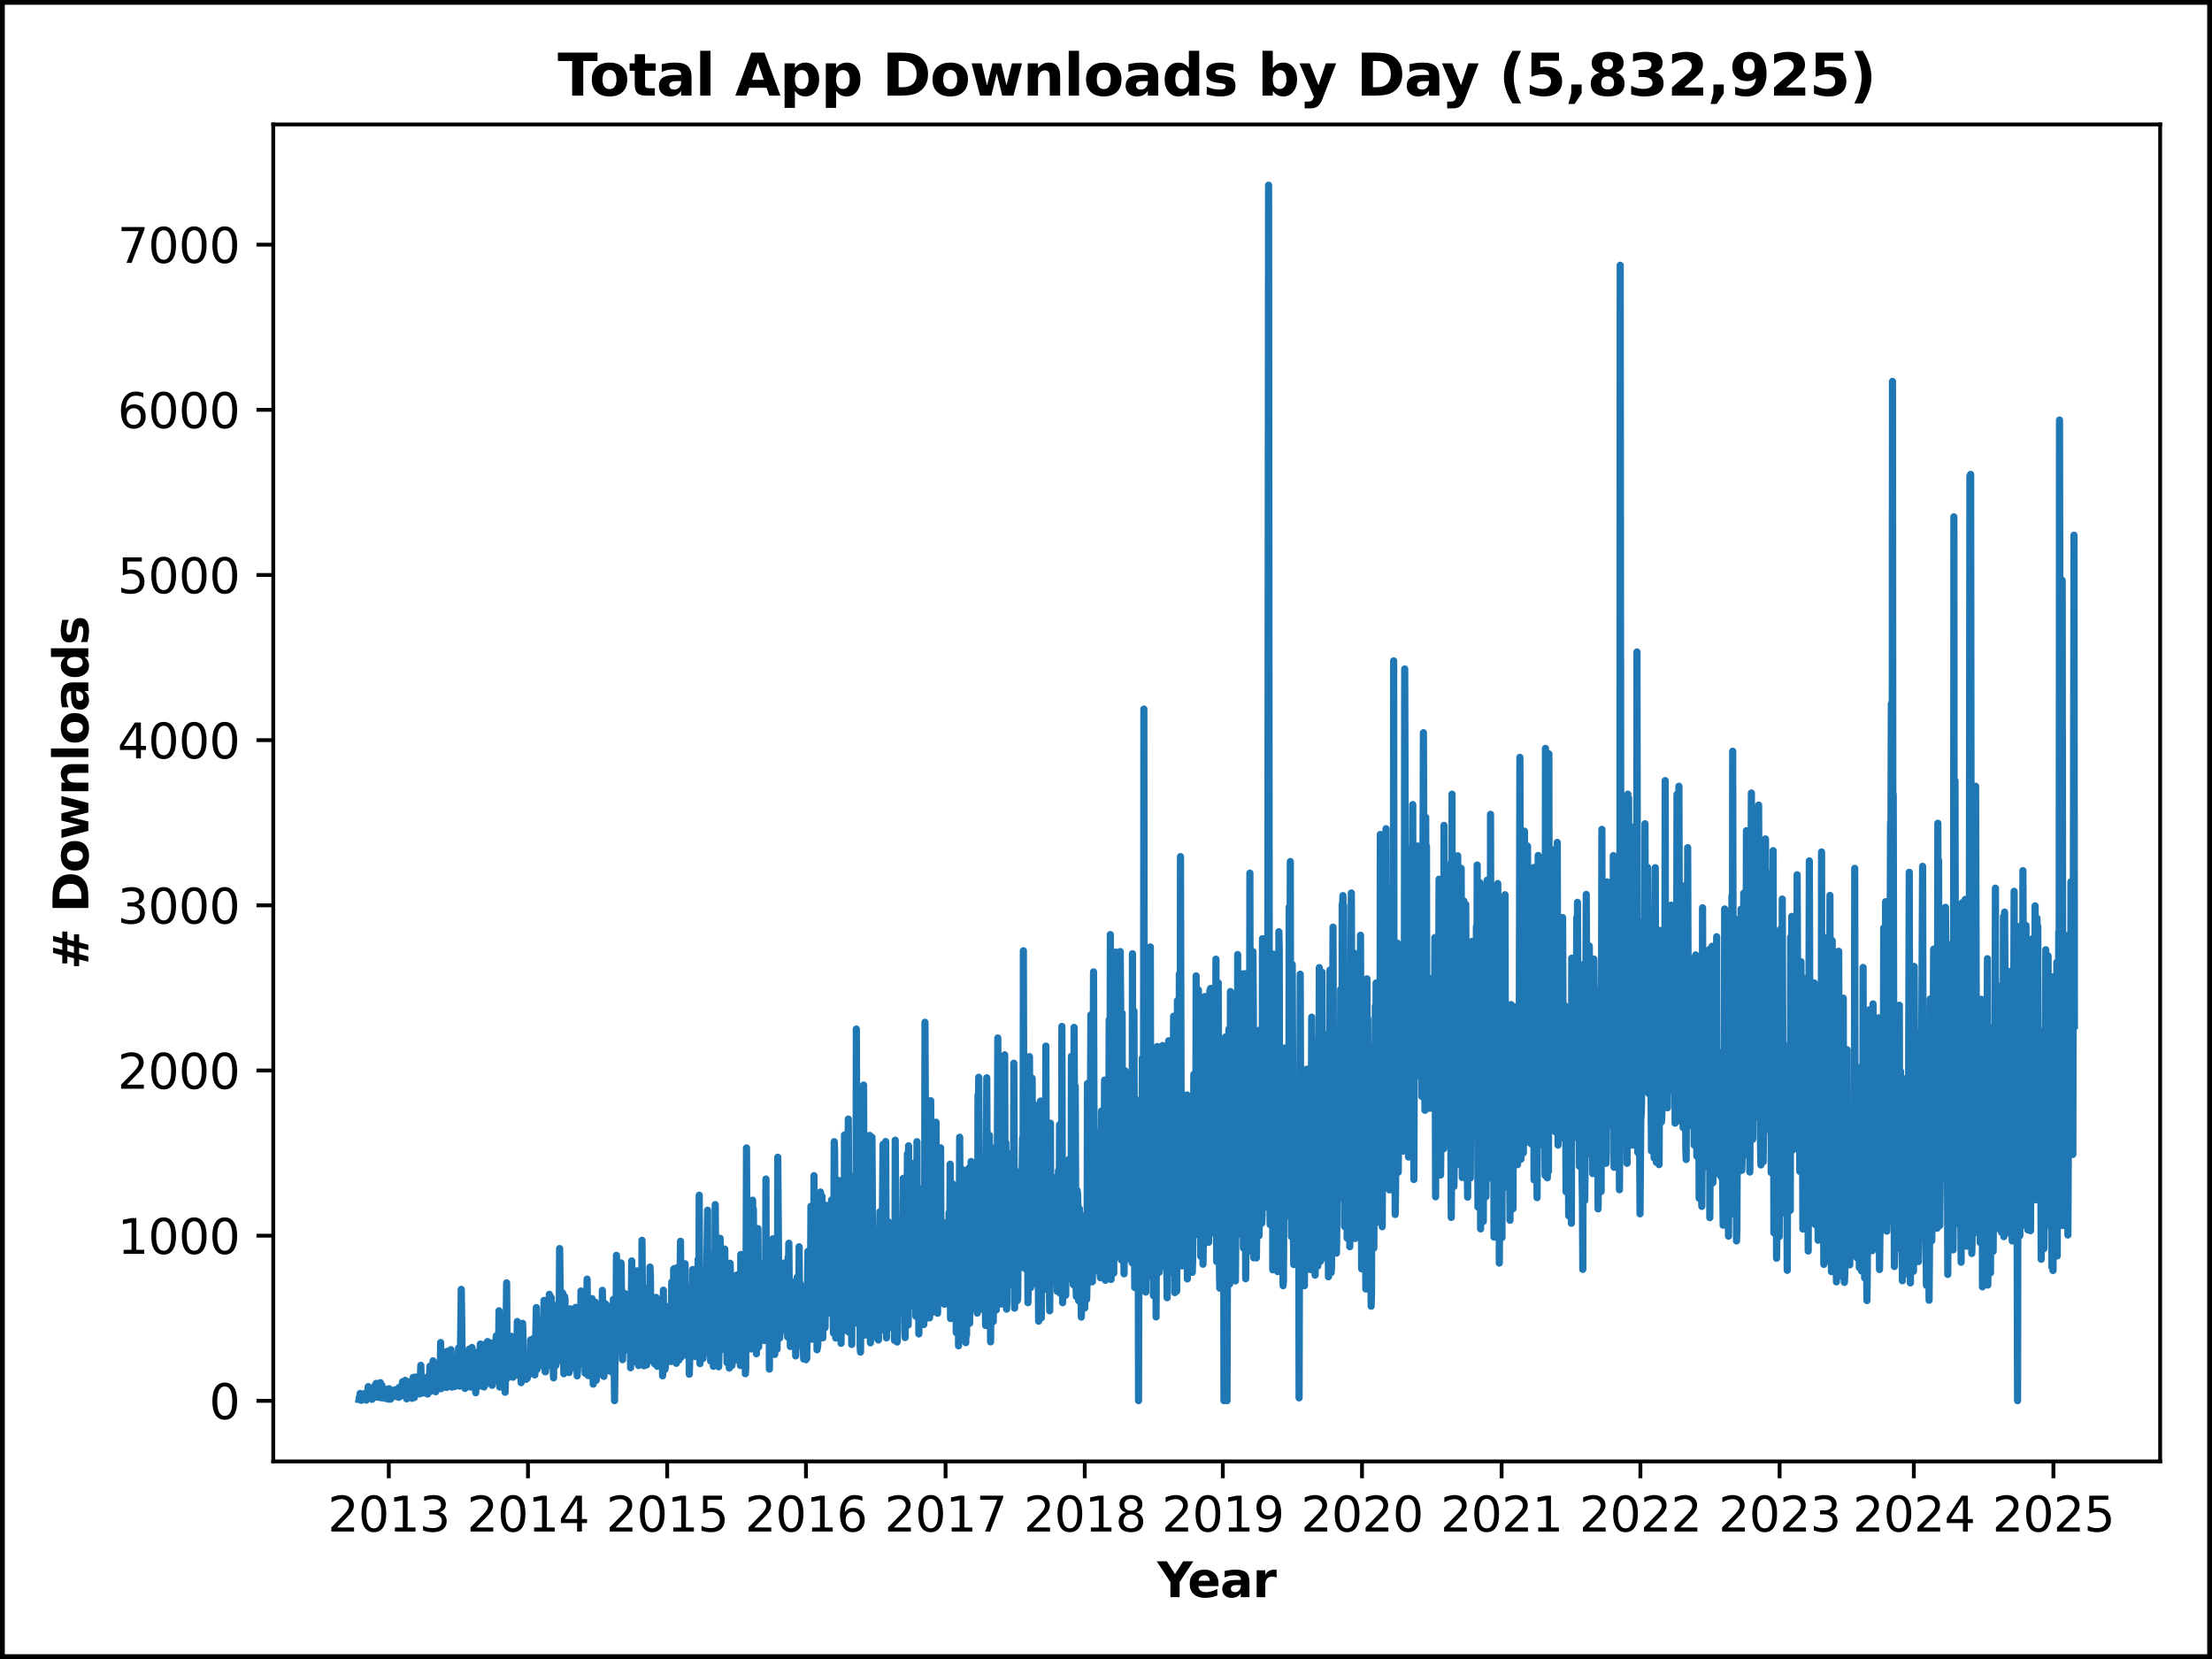 <?xml version="1.0" encoding="utf-8" standalone="no"?>
<!DOCTYPE svg PUBLIC "-//W3C//DTD SVG 1.1//EN"
  "http://www.w3.org/Graphics/SVG/1.1/DTD/svg11.dtd">
<svg xmlns:xlink="http://www.w3.org/1999/xlink" width="460.8pt" height="345.6pt" viewBox="0 0 460.8 345.6" xmlns="http://www.w3.org/2000/svg" version="1.1">
 <defs>
  <style type="text/css">*{stroke-linejoin: round; stroke-linecap: butt}</style>
 </defs>
 <g id="figure_1">
  <g id="patch_1">
   <path d="M 0 345.6 
L 460.8 345.6 
L 460.8 0 
L 0 0 
z
" style="fill: #ffffff"/>
  </g>
  <g id="axes_1">
   <g id="patch_2">
    <path d="M 56.928 304.444 
L 450 304.444 
L 450 25.918 
L 56.928 25.918 
z
" style="fill: #ffffff"/>
   </g>
   <g id="matplotlib.axis_1">
    <g id="xtick_1">
     <g id="line2d_1">
      <defs>
       <path id="m0a17ac9ef9" d="M 0 0 
L 0 3.5 
" style="stroke: #000000; stroke-width: 0.8"/>
      </defs>
      <g>
       <use xlink:href="#m0a17ac9ef9" x="80.992" y="304.444" style="stroke: #000000; stroke-width: 0.8"/>
      </g>
     </g>
     <g id="text_1">
      <!-- 2013 -->
      <g transform="translate(68.267 319.042) scale(0.1 -0.1)">
       <defs>
        <path id="DejaVuSans-32" d="M 1228 531 
L 3431 531 
L 3431 0 
L 469 0 
L 469 531 
Q 828 903 1448 1529 
Q 2069 2156 2228 2338 
Q 2531 2678 2651 2914 
Q 2772 3150 2772 3378 
Q 2772 3750 2511 3984 
Q 2250 4219 1831 4219 
Q 1534 4219 1204 4116 
Q 875 4013 500 3803 
L 500 4441 
Q 881 4594 1212 4672 
Q 1544 4750 1819 4750 
Q 2544 4750 2975 4387 
Q 3406 4025 3406 3419 
Q 3406 3131 3298 2873 
Q 3191 2616 2906 2266 
Q 2828 2175 2409 1742 
Q 1991 1309 1228 531 
z
" transform="scale(0.016)"/>
        <path id="DejaVuSans-30" d="M 2034 4250 
Q 1547 4250 1301 3770 
Q 1056 3291 1056 2328 
Q 1056 1369 1301 889 
Q 1547 409 2034 409 
Q 2525 409 2770 889 
Q 3016 1369 3016 2328 
Q 3016 3291 2770 3770 
Q 2525 4250 2034 4250 
z
M 2034 4750 
Q 2819 4750 3233 4129 
Q 3647 3509 3647 2328 
Q 3647 1150 3233 529 
Q 2819 -91 2034 -91 
Q 1250 -91 836 529 
Q 422 1150 422 2328 
Q 422 3509 836 4129 
Q 1250 4750 2034 4750 
z
" transform="scale(0.016)"/>
        <path id="DejaVuSans-31" d="M 794 531 
L 1825 531 
L 1825 4091 
L 703 3866 
L 703 4441 
L 1819 4666 
L 2450 4666 
L 2450 531 
L 3481 531 
L 3481 0 
L 794 0 
L 794 531 
z
" transform="scale(0.016)"/>
        <path id="DejaVuSans-33" d="M 2597 2516 
Q 3050 2419 3304 2112 
Q 3559 1806 3559 1356 
Q 3559 666 3084 287 
Q 2609 -91 1734 -91 
Q 1441 -91 1130 -33 
Q 819 25 488 141 
L 488 750 
Q 750 597 1062 519 
Q 1375 441 1716 441 
Q 2309 441 2620 675 
Q 2931 909 2931 1356 
Q 2931 1769 2642 2001 
Q 2353 2234 1838 2234 
L 1294 2234 
L 1294 2753 
L 1863 2753 
Q 2328 2753 2575 2939 
Q 2822 3125 2822 3475 
Q 2822 3834 2567 4026 
Q 2313 4219 1838 4219 
Q 1578 4219 1281 4162 
Q 984 4106 628 3988 
L 628 4550 
Q 988 4650 1302 4700 
Q 1616 4750 1894 4750 
Q 2613 4750 3031 4423 
Q 3450 4097 3450 3541 
Q 3450 3153 3228 2886 
Q 3006 2619 2597 2516 
z
" transform="scale(0.016)"/>
       </defs>
       <use xlink:href="#DejaVuSans-32"/>
       <use xlink:href="#DejaVuSans-30" x="63.623"/>
       <use xlink:href="#DejaVuSans-31" x="127.246"/>
       <use xlink:href="#DejaVuSans-33" x="190.869"/>
      </g>
     </g>
    </g>
    <g id="xtick_2">
     <g id="line2d_2">
      <g>
       <use xlink:href="#m0a17ac9ef9" x="109.989" y="304.444" style="stroke: #000000; stroke-width: 0.8"/>
      </g>
     </g>
     <g id="text_2">
      <!-- 2014 -->
      <g transform="translate(97.264 319.042) scale(0.1 -0.1)">
       <defs>
        <path id="DejaVuSans-34" d="M 2419 4116 
L 825 1625 
L 2419 1625 
L 2419 4116 
z
M 2253 4666 
L 3047 4666 
L 3047 1625 
L 3713 1625 
L 3713 1100 
L 3047 1100 
L 3047 0 
L 2419 0 
L 2419 1100 
L 313 1100 
L 313 1709 
L 2253 4666 
z
" transform="scale(0.016)"/>
       </defs>
       <use xlink:href="#DejaVuSans-32"/>
       <use xlink:href="#DejaVuSans-30" x="63.623"/>
       <use xlink:href="#DejaVuSans-31" x="127.246"/>
       <use xlink:href="#DejaVuSans-34" x="190.869"/>
      </g>
     </g>
    </g>
    <g id="xtick_3">
     <g id="line2d_3">
      <g>
       <use xlink:href="#m0a17ac9ef9" x="138.986" y="304.444" style="stroke: #000000; stroke-width: 0.8"/>
      </g>
     </g>
     <g id="text_3">
      <!-- 2015 -->
      <g transform="translate(126.261 319.042) scale(0.1 -0.1)">
       <defs>
        <path id="DejaVuSans-35" d="M 691 4666 
L 3169 4666 
L 3169 4134 
L 1269 4134 
L 1269 2991 
Q 1406 3038 1543 3061 
Q 1681 3084 1819 3084 
Q 2600 3084 3056 2656 
Q 3513 2228 3513 1497 
Q 3513 744 3044 326 
Q 2575 -91 1722 -91 
Q 1428 -91 1123 -41 
Q 819 9 494 109 
L 494 744 
Q 775 591 1075 516 
Q 1375 441 1709 441 
Q 2250 441 2565 725 
Q 2881 1009 2881 1497 
Q 2881 1984 2565 2268 
Q 2250 2553 1709 2553 
Q 1456 2553 1204 2497 
Q 953 2441 691 2322 
L 691 4666 
z
" transform="scale(0.016)"/>
       </defs>
       <use xlink:href="#DejaVuSans-32"/>
       <use xlink:href="#DejaVuSans-30" x="63.623"/>
       <use xlink:href="#DejaVuSans-31" x="127.246"/>
       <use xlink:href="#DejaVuSans-35" x="190.869"/>
      </g>
     </g>
    </g>
    <g id="xtick_4">
     <g id="line2d_4">
      <g>
       <use xlink:href="#m0a17ac9ef9" x="167.903" y="304.444" style="stroke: #000000; stroke-width: 0.8"/>
      </g>
     </g>
     <g id="text_4">
      <!-- 2016 -->
      <g transform="translate(155.178 319.042) scale(0.1 -0.1)">
       <defs>
        <path id="DejaVuSans-36" d="M 2113 2584 
Q 1688 2584 1439 2293 
Q 1191 2003 1191 1497 
Q 1191 994 1439 701 
Q 1688 409 2113 409 
Q 2538 409 2786 701 
Q 3034 994 3034 1497 
Q 3034 2003 2786 2293 
Q 2538 2584 2113 2584 
z
M 3366 4563 
L 3366 3988 
Q 3128 4100 2886 4159 
Q 2644 4219 2406 4219 
Q 1781 4219 1451 3797 
Q 1122 3375 1075 2522 
Q 1259 2794 1537 2939 
Q 1816 3084 2150 3084 
Q 2853 3084 3261 2657 
Q 3669 2231 3669 1497 
Q 3669 778 3244 343 
Q 2819 -91 2113 -91 
Q 1303 -91 875 529 
Q 447 1150 447 2328 
Q 447 3434 972 4092 
Q 1497 4750 2381 4750 
Q 2619 4750 2861 4703 
Q 3103 4656 3366 4563 
z
" transform="scale(0.016)"/>
       </defs>
       <use xlink:href="#DejaVuSans-32"/>
       <use xlink:href="#DejaVuSans-30" x="63.623"/>
       <use xlink:href="#DejaVuSans-31" x="127.246"/>
       <use xlink:href="#DejaVuSans-36" x="190.869"/>
      </g>
     </g>
    </g>
    <g id="xtick_5">
     <g id="line2d_5">
      <g>
       <use xlink:href="#m0a17ac9ef9" x="196.98" y="304.444" style="stroke: #000000; stroke-width: 0.8"/>
      </g>
     </g>
     <g id="text_5">
      <!-- 2017 -->
      <g transform="translate(184.255 319.042) scale(0.1 -0.1)">
       <defs>
        <path id="DejaVuSans-37" d="M 525 4666 
L 3525 4666 
L 3525 4397 
L 1831 0 
L 1172 0 
L 2766 4134 
L 525 4134 
L 525 4666 
z
" transform="scale(0.016)"/>
       </defs>
       <use xlink:href="#DejaVuSans-32"/>
       <use xlink:href="#DejaVuSans-30" x="63.623"/>
       <use xlink:href="#DejaVuSans-31" x="127.246"/>
       <use xlink:href="#DejaVuSans-37" x="190.869"/>
      </g>
     </g>
    </g>
    <g id="xtick_6">
     <g id="line2d_6">
      <g>
       <use xlink:href="#m0a17ac9ef9" x="225.977" y="304.444" style="stroke: #000000; stroke-width: 0.8"/>
      </g>
     </g>
     <g id="text_6">
      <!-- 2018 -->
      <g transform="translate(213.252 319.042) scale(0.1 -0.1)">
       <defs>
        <path id="DejaVuSans-38" d="M 2034 2216 
Q 1584 2216 1326 1975 
Q 1069 1734 1069 1313 
Q 1069 891 1326 650 
Q 1584 409 2034 409 
Q 2484 409 2743 651 
Q 3003 894 3003 1313 
Q 3003 1734 2745 1975 
Q 2488 2216 2034 2216 
z
M 1403 2484 
Q 997 2584 770 2862 
Q 544 3141 544 3541 
Q 544 4100 942 4425 
Q 1341 4750 2034 4750 
Q 2731 4750 3128 4425 
Q 3525 4100 3525 3541 
Q 3525 3141 3298 2862 
Q 3072 2584 2669 2484 
Q 3125 2378 3379 2068 
Q 3634 1759 3634 1313 
Q 3634 634 3220 271 
Q 2806 -91 2034 -91 
Q 1263 -91 848 271 
Q 434 634 434 1313 
Q 434 1759 690 2068 
Q 947 2378 1403 2484 
z
M 1172 3481 
Q 1172 3119 1398 2916 
Q 1625 2713 2034 2713 
Q 2441 2713 2670 2916 
Q 2900 3119 2900 3481 
Q 2900 3844 2670 4047 
Q 2441 4250 2034 4250 
Q 1625 4250 1398 4047 
Q 1172 3844 1172 3481 
z
" transform="scale(0.016)"/>
       </defs>
       <use xlink:href="#DejaVuSans-32"/>
       <use xlink:href="#DejaVuSans-30" x="63.623"/>
       <use xlink:href="#DejaVuSans-31" x="127.246"/>
       <use xlink:href="#DejaVuSans-38" x="190.869"/>
      </g>
     </g>
    </g>
    <g id="xtick_7">
     <g id="line2d_7">
      <g>
       <use xlink:href="#m0a17ac9ef9" x="254.735" y="304.444" style="stroke: #000000; stroke-width: 0.8"/>
      </g>
     </g>
     <g id="text_7">
      <!-- 2019 -->
      <g transform="translate(242.01 319.042) scale(0.1 -0.1)">
       <defs>
        <path id="DejaVuSans-39" d="M 703 97 
L 703 672 
Q 941 559 1184 500 
Q 1428 441 1663 441 
Q 2288 441 2617 861 
Q 2947 1281 2994 2138 
Q 2813 1869 2534 1725 
Q 2256 1581 1919 1581 
Q 1219 1581 811 2004 
Q 403 2428 403 3163 
Q 403 3881 828 4315 
Q 1253 4750 1959 4750 
Q 2769 4750 3195 4129 
Q 3622 3509 3622 2328 
Q 3622 1225 3098 567 
Q 2575 -91 1691 -91 
Q 1453 -91 1209 -44 
Q 966 3 703 97 
z
M 1959 2075 
Q 2384 2075 2632 2365 
Q 2881 2656 2881 3163 
Q 2881 3666 2632 3958 
Q 2384 4250 1959 4250 
Q 1534 4250 1286 3958 
Q 1038 3666 1038 3163 
Q 1038 2656 1286 2365 
Q 1534 2075 1959 2075 
z
" transform="scale(0.016)"/>
       </defs>
       <use xlink:href="#DejaVuSans-32"/>
       <use xlink:href="#DejaVuSans-30" x="63.623"/>
       <use xlink:href="#DejaVuSans-31" x="127.246"/>
       <use xlink:href="#DejaVuSans-39" x="190.869"/>
      </g>
     </g>
    </g>
    <g id="xtick_8">
     <g id="line2d_8">
      <g>
       <use xlink:href="#m0a17ac9ef9" x="283.732" y="304.444" style="stroke: #000000; stroke-width: 0.8"/>
      </g>
     </g>
     <g id="text_8">
      <!-- 2020 -->
      <g transform="translate(271.007 319.042) scale(0.1 -0.1)">
       <use xlink:href="#DejaVuSans-32"/>
       <use xlink:href="#DejaVuSans-30" x="63.623"/>
       <use xlink:href="#DejaVuSans-32" x="127.246"/>
       <use xlink:href="#DejaVuSans-30" x="190.869"/>
      </g>
     </g>
    </g>
    <g id="xtick_9">
     <g id="line2d_9">
      <g>
       <use xlink:href="#m0a17ac9ef9" x="312.809" y="304.444" style="stroke: #000000; stroke-width: 0.8"/>
      </g>
     </g>
     <g id="text_9">
      <!-- 2021 -->
      <g transform="translate(300.084 319.042) scale(0.1 -0.1)">
       <use xlink:href="#DejaVuSans-32"/>
       <use xlink:href="#DejaVuSans-30" x="63.623"/>
       <use xlink:href="#DejaVuSans-32" x="127.246"/>
       <use xlink:href="#DejaVuSans-31" x="190.869"/>
      </g>
     </g>
    </g>
    <g id="xtick_10">
     <g id="line2d_10">
      <g>
       <use xlink:href="#m0a17ac9ef9" x="341.726" y="304.444" style="stroke: #000000; stroke-width: 0.8"/>
      </g>
     </g>
     <g id="text_10">
      <!-- 2022 -->
      <g transform="translate(329.001 319.042) scale(0.1 -0.1)">
       <use xlink:href="#DejaVuSans-32"/>
       <use xlink:href="#DejaVuSans-30" x="63.623"/>
       <use xlink:href="#DejaVuSans-32" x="127.246"/>
       <use xlink:href="#DejaVuSans-32" x="190.869"/>
      </g>
     </g>
    </g>
    <g id="xtick_11">
     <g id="line2d_11">
      <g>
       <use xlink:href="#m0a17ac9ef9" x="370.723" y="304.444" style="stroke: #000000; stroke-width: 0.8"/>
      </g>
     </g>
     <g id="text_11">
      <!-- 2023 -->
      <g transform="translate(357.998 319.042) scale(0.1 -0.1)">
       <use xlink:href="#DejaVuSans-32"/>
       <use xlink:href="#DejaVuSans-30" x="63.623"/>
       <use xlink:href="#DejaVuSans-32" x="127.246"/>
       <use xlink:href="#DejaVuSans-33" x="190.869"/>
      </g>
     </g>
    </g>
    <g id="xtick_12">
     <g id="line2d_12">
      <g>
       <use xlink:href="#m0a17ac9ef9" x="398.687" y="304.444" style="stroke: #000000; stroke-width: 0.8"/>
      </g>
     </g>
     <g id="text_12">
      <!-- 2024 -->
      <g transform="translate(385.962 319.042) scale(0.1 -0.1)">
       <use xlink:href="#DejaVuSans-32"/>
       <use xlink:href="#DejaVuSans-30" x="63.623"/>
       <use xlink:href="#DejaVuSans-32" x="127.246"/>
       <use xlink:href="#DejaVuSans-34" x="190.869"/>
      </g>
     </g>
    </g>
    <g id="xtick_13">
     <g id="line2d_13">
      <g>
       <use xlink:href="#m0a17ac9ef9" x="427.764" y="304.444" style="stroke: #000000; stroke-width: 0.8"/>
      </g>
     </g>
     <g id="text_13">
      <!-- 2025 -->
      <g transform="translate(415.039 319.042) scale(0.1 -0.1)">
       <use xlink:href="#DejaVuSans-32"/>
       <use xlink:href="#DejaVuSans-30" x="63.623"/>
       <use xlink:href="#DejaVuSans-32" x="127.246"/>
       <use xlink:href="#DejaVuSans-35" x="190.869"/>
      </g>
     </g>
    </g>
    <g id="text_14">
     <!-- Year -->
     <g transform="translate(241.069 332.72) scale(0.1 -0.1)">
      <defs>
       <path id="DejaVuSans-Bold-59" d="M -63 4666 
L 1253 4666 
L 2316 3003 
L 3378 4666 
L 4697 4666 
L 2919 1966 
L 2919 0 
L 1716 0 
L 1716 1966 
L -63 4666 
z
" transform="scale(0.016)"/>
       <path id="DejaVuSans-Bold-65" d="M 4031 1759 
L 4031 1441 
L 1416 1441 
Q 1456 1047 1700 850 
Q 1944 653 2381 653 
Q 2734 653 3104 758 
Q 3475 863 3866 1075 
L 3866 213 
Q 3469 63 3072 -14 
Q 2675 -91 2278 -91 
Q 1328 -91 801 392 
Q 275 875 275 1747 
Q 275 2603 792 3093 
Q 1309 3584 2216 3584 
Q 3041 3584 3536 3087 
Q 4031 2591 4031 1759 
z
M 2881 2131 
Q 2881 2450 2695 2645 
Q 2509 2841 2209 2841 
Q 1884 2841 1681 2658 
Q 1478 2475 1428 2131 
L 2881 2131 
z
" transform="scale(0.016)"/>
       <path id="DejaVuSans-Bold-61" d="M 2106 1575 
Q 1756 1575 1579 1456 
Q 1403 1338 1403 1106 
Q 1403 894 1545 773 
Q 1688 653 1941 653 
Q 2256 653 2472 879 
Q 2688 1106 2688 1447 
L 2688 1575 
L 2106 1575 
z
M 3816 1997 
L 3816 0 
L 2688 0 
L 2688 519 
Q 2463 200 2181 54 
Q 1900 -91 1497 -91 
Q 953 -91 614 226 
Q 275 544 275 1050 
Q 275 1666 698 1953 
Q 1122 2241 2028 2241 
L 2688 2241 
L 2688 2328 
Q 2688 2594 2478 2717 
Q 2269 2841 1825 2841 
Q 1466 2841 1156 2769 
Q 847 2697 581 2553 
L 581 3406 
Q 941 3494 1303 3539 
Q 1666 3584 2028 3584 
Q 2975 3584 3395 3211 
Q 3816 2838 3816 1997 
z
" transform="scale(0.016)"/>
       <path id="DejaVuSans-Bold-72" d="M 3138 2547 
Q 2991 2616 2845 2648 
Q 2700 2681 2553 2681 
Q 2122 2681 1889 2404 
Q 1656 2128 1656 1613 
L 1656 0 
L 538 0 
L 538 3500 
L 1656 3500 
L 1656 2925 
Q 1872 3269 2151 3426 
Q 2431 3584 2822 3584 
Q 2878 3584 2943 3579 
Q 3009 3575 3134 3559 
L 3138 2547 
z
" transform="scale(0.016)"/>
      </defs>
      <use xlink:href="#DejaVuSans-Bold-59"/>
      <use xlink:href="#DejaVuSans-Bold-65" x="63.287"/>
      <use xlink:href="#DejaVuSans-Bold-61" x="131.109"/>
      <use xlink:href="#DejaVuSans-Bold-72" x="198.59"/>
     </g>
    </g>
   </g>
   <g id="matplotlib.axis_2">
    <g id="ytick_1">
     <g id="line2d_14">
      <defs>
       <path id="m27b093ac18" d="M 0 0 
L -3.5 0 
" style="stroke: #000000; stroke-width: 0.8"/>
      </defs>
      <g>
       <use xlink:href="#m27b093ac18" x="56.928" y="291.818" style="stroke: #000000; stroke-width: 0.8"/>
      </g>
     </g>
     <g id="text_15">
      <!-- 0 -->
      <g transform="translate(43.566 295.617) scale(0.1 -0.1)">
       <use xlink:href="#DejaVuSans-30"/>
      </g>
     </g>
    </g>
    <g id="ytick_2">
     <g id="line2d_15">
      <g>
       <use xlink:href="#m27b093ac18" x="56.928" y="257.41" style="stroke: #000000; stroke-width: 0.8"/>
      </g>
     </g>
     <g id="text_16">
      <!-- 1000 -->
      <g transform="translate(24.478 261.21) scale(0.1 -0.1)">
       <use xlink:href="#DejaVuSans-31"/>
       <use xlink:href="#DejaVuSans-30" x="63.623"/>
       <use xlink:href="#DejaVuSans-30" x="127.246"/>
       <use xlink:href="#DejaVuSans-30" x="190.869"/>
      </g>
     </g>
    </g>
    <g id="ytick_3">
     <g id="line2d_16">
      <g>
       <use xlink:href="#m27b093ac18" x="56.928" y="223.003" style="stroke: #000000; stroke-width: 0.8"/>
      </g>
     </g>
     <g id="text_17">
      <!-- 2000 -->
      <g transform="translate(24.478 226.802) scale(0.1 -0.1)">
       <use xlink:href="#DejaVuSans-32"/>
       <use xlink:href="#DejaVuSans-30" x="63.623"/>
       <use xlink:href="#DejaVuSans-30" x="127.246"/>
       <use xlink:href="#DejaVuSans-30" x="190.869"/>
      </g>
     </g>
    </g>
    <g id="ytick_4">
     <g id="line2d_17">
      <g>
       <use xlink:href="#m27b093ac18" x="56.928" y="188.595" style="stroke: #000000; stroke-width: 0.8"/>
      </g>
     </g>
     <g id="text_18">
      <!-- 3000 -->
      <g transform="translate(24.478 192.394) scale(0.1 -0.1)">
       <use xlink:href="#DejaVuSans-33"/>
       <use xlink:href="#DejaVuSans-30" x="63.623"/>
       <use xlink:href="#DejaVuSans-30" x="127.246"/>
       <use xlink:href="#DejaVuSans-30" x="190.869"/>
      </g>
     </g>
    </g>
    <g id="ytick_5">
     <g id="line2d_18">
      <g>
       <use xlink:href="#m27b093ac18" x="56.928" y="154.188" style="stroke: #000000; stroke-width: 0.8"/>
      </g>
     </g>
     <g id="text_19">
      <!-- 4000 -->
      <g transform="translate(24.478 157.987) scale(0.1 -0.1)">
       <use xlink:href="#DejaVuSans-34"/>
       <use xlink:href="#DejaVuSans-30" x="63.623"/>
       <use xlink:href="#DejaVuSans-30" x="127.246"/>
       <use xlink:href="#DejaVuSans-30" x="190.869"/>
      </g>
     </g>
    </g>
    <g id="ytick_6">
     <g id="line2d_19">
      <g>
       <use xlink:href="#m27b093ac18" x="56.928" y="119.78" style="stroke: #000000; stroke-width: 0.8"/>
      </g>
     </g>
     <g id="text_20">
      <!-- 5000 -->
      <g transform="translate(24.478 123.579) scale(0.1 -0.1)">
       <use xlink:href="#DejaVuSans-35"/>
       <use xlink:href="#DejaVuSans-30" x="63.623"/>
       <use xlink:href="#DejaVuSans-30" x="127.246"/>
       <use xlink:href="#DejaVuSans-30" x="190.869"/>
      </g>
     </g>
    </g>
    <g id="ytick_7">
     <g id="line2d_20">
      <g>
       <use xlink:href="#m27b093ac18" x="56.928" y="85.373" style="stroke: #000000; stroke-width: 0.8"/>
      </g>
     </g>
     <g id="text_21">
      <!-- 6000 -->
      <g transform="translate(24.478 89.172) scale(0.1 -0.1)">
       <use xlink:href="#DejaVuSans-36"/>
       <use xlink:href="#DejaVuSans-30" x="63.623"/>
       <use xlink:href="#DejaVuSans-30" x="127.246"/>
       <use xlink:href="#DejaVuSans-30" x="190.869"/>
      </g>
     </g>
    </g>
    <g id="ytick_8">
     <g id="line2d_21">
      <g>
       <use xlink:href="#m27b093ac18" x="56.928" y="50.965" style="stroke: #000000; stroke-width: 0.8"/>
      </g>
     </g>
     <g id="text_22">
      <!-- 7000 -->
      <g transform="translate(24.478 54.764) scale(0.1 -0.1)">
       <use xlink:href="#DejaVuSans-37"/>
       <use xlink:href="#DejaVuSans-30" x="63.623"/>
       <use xlink:href="#DejaVuSans-30" x="127.246"/>
       <use xlink:href="#DejaVuSans-30" x="190.869"/>
      </g>
     </g>
    </g>
    <g id="text_23">
     <!-- # Downloads -->
     <g transform="translate(18.398 201.954) rotate(-90) scale(0.1 -0.1)">
      <defs>
       <path id="DejaVuSans-Bold-23" d="M 2847 4594 
L 2547 3391 
L 3372 3391 
L 3675 4594 
L 4366 4594 
L 4063 3391 
L 4928 3391 
L 4928 2725 
L 3897 2725 
L 3681 1869 
L 4569 1869 
L 4569 1197 
L 3519 1197 
L 3219 0 
L 2528 0 
L 2828 1197 
L 2003 1197 
L 1703 0 
L 1006 0 
L 1306 1197 
L 434 1197 
L 434 1869 
L 1459 1869 
L 1678 2725 
L 794 2725 
L 794 3391 
L 1850 3391 
L 2150 4594 
L 2847 4594 
z
M 3200 2725 
L 2375 2725 
L 2156 1869 
L 2981 1869 
L 3200 2725 
z
" transform="scale(0.016)"/>
       <path id="DejaVuSans-Bold-20" transform="scale(0.016)"/>
       <path id="DejaVuSans-Bold-44" d="M 1791 3756 
L 1791 909 
L 2222 909 
Q 2959 909 3348 1275 
Q 3738 1641 3738 2338 
Q 3738 3031 3350 3393 
Q 2963 3756 2222 3756 
L 1791 3756 
z
M 588 4666 
L 1856 4666 
Q 2919 4666 3439 4514 
Q 3959 4363 4331 4000 
Q 4659 3684 4818 3271 
Q 4978 2859 4978 2338 
Q 4978 1809 4818 1395 
Q 4659 981 4331 666 
Q 3956 303 3431 151 
Q 2906 0 1856 0 
L 588 0 
L 588 4666 
z
" transform="scale(0.016)"/>
       <path id="DejaVuSans-Bold-6f" d="M 2203 2784 
Q 1831 2784 1636 2517 
Q 1441 2250 1441 1747 
Q 1441 1244 1636 976 
Q 1831 709 2203 709 
Q 2569 709 2762 976 
Q 2956 1244 2956 1747 
Q 2956 2250 2762 2517 
Q 2569 2784 2203 2784 
z
M 2203 3584 
Q 3106 3584 3614 3096 
Q 4122 2609 4122 1747 
Q 4122 884 3614 396 
Q 3106 -91 2203 -91 
Q 1297 -91 786 396 
Q 275 884 275 1747 
Q 275 2609 786 3096 
Q 1297 3584 2203 3584 
z
" transform="scale(0.016)"/>
       <path id="DejaVuSans-Bold-77" d="M 225 3500 
L 1313 3500 
L 1900 1088 
L 2491 3500 
L 3425 3500 
L 4013 1113 
L 4603 3500 
L 5691 3500 
L 4769 0 
L 3547 0 
L 2956 2406 
L 2369 0 
L 1147 0 
L 225 3500 
z
" transform="scale(0.016)"/>
       <path id="DejaVuSans-Bold-6e" d="M 4056 2131 
L 4056 0 
L 2931 0 
L 2931 347 
L 2931 1631 
Q 2931 2084 2911 2256 
Q 2891 2428 2841 2509 
Q 2775 2619 2662 2680 
Q 2550 2741 2406 2741 
Q 2056 2741 1856 2470 
Q 1656 2200 1656 1722 
L 1656 0 
L 538 0 
L 538 3500 
L 1656 3500 
L 1656 2988 
Q 1909 3294 2193 3439 
Q 2478 3584 2822 3584 
Q 3428 3584 3742 3212 
Q 4056 2841 4056 2131 
z
" transform="scale(0.016)"/>
       <path id="DejaVuSans-Bold-6c" d="M 538 4863 
L 1656 4863 
L 1656 0 
L 538 0 
L 538 4863 
z
" transform="scale(0.016)"/>
       <path id="DejaVuSans-Bold-64" d="M 2919 2988 
L 2919 4863 
L 4044 4863 
L 4044 0 
L 2919 0 
L 2919 506 
Q 2688 197 2409 53 
Q 2131 -91 1766 -91 
Q 1119 -91 703 423 
Q 288 938 288 1747 
Q 288 2556 703 3070 
Q 1119 3584 1766 3584 
Q 2128 3584 2408 3439 
Q 2688 3294 2919 2988 
z
M 2181 722 
Q 2541 722 2730 984 
Q 2919 1247 2919 1747 
Q 2919 2247 2730 2509 
Q 2541 2772 2181 2772 
Q 1825 2772 1636 2509 
Q 1447 2247 1447 1747 
Q 1447 1247 1636 984 
Q 1825 722 2181 722 
z
" transform="scale(0.016)"/>
       <path id="DejaVuSans-Bold-73" d="M 3272 3391 
L 3272 2541 
Q 2913 2691 2578 2766 
Q 2244 2841 1947 2841 
Q 1628 2841 1473 2761 
Q 1319 2681 1319 2516 
Q 1319 2381 1436 2309 
Q 1553 2238 1856 2203 
L 2053 2175 
Q 2913 2066 3209 1816 
Q 3506 1566 3506 1031 
Q 3506 472 3093 190 
Q 2681 -91 1863 -91 
Q 1516 -91 1145 -36 
Q 775 19 384 128 
L 384 978 
Q 719 816 1070 734 
Q 1422 653 1784 653 
Q 2113 653 2278 743 
Q 2444 834 2444 1013 
Q 2444 1163 2330 1236 
Q 2216 1309 1875 1350 
L 1678 1375 
Q 931 1469 631 1722 
Q 331 1975 331 2491 
Q 331 3047 712 3315 
Q 1094 3584 1881 3584 
Q 2191 3584 2531 3537 
Q 2872 3491 3272 3391 
z
" transform="scale(0.016)"/>
      </defs>
      <use xlink:href="#DejaVuSans-Bold-23"/>
      <use xlink:href="#DejaVuSans-Bold-20" x="83.789"/>
      <use xlink:href="#DejaVuSans-Bold-44" x="118.604"/>
      <use xlink:href="#DejaVuSans-Bold-6f" x="201.611"/>
      <use xlink:href="#DejaVuSans-Bold-77" x="270.312"/>
      <use xlink:href="#DejaVuSans-Bold-6e" x="362.695"/>
      <use xlink:href="#DejaVuSans-Bold-6c" x="433.887"/>
      <use xlink:href="#DejaVuSans-Bold-6f" x="468.164"/>
      <use xlink:href="#DejaVuSans-Bold-61" x="536.865"/>
      <use xlink:href="#DejaVuSans-Bold-64" x="604.346"/>
      <use xlink:href="#DejaVuSans-Bold-73" x="675.928"/>
     </g>
    </g>
   </g>
   <g id="line2d_22">
    <path d="M 74.795 291.543 
L 74.874 290.992 
L 74.954 291.233 
L 75.033 290.27 
L 75.272 291.715 
L 75.431 291.027 
L 75.589 290.682 
L 75.669 290.889 
L 75.748 291.474 
L 76.066 290.235 
L 76.146 291.371 
L 76.225 290.82 
L 76.304 291.68 
L 76.384 291.508 
L 76.463 291.061 
L 76.543 291.336 
L 76.702 288.859 
L 76.861 290.717 
L 76.94 290.27 
L 77.099 290.717 
L 77.258 289.581 
L 77.337 289.925 
L 77.417 290.304 
L 77.496 291.508 
L 77.655 289.478 
L 77.734 290.614 
L 77.814 290.545 
L 77.973 289.788 
L 78.052 290.992 
L 78.132 288.584 
L 78.291 290.889 
L 78.37 288.171 
L 78.608 291.061 
L 78.767 289.375 
L 78.847 289.822 
L 78.926 289.513 
L 79.164 291.13 
L 79.244 288.033 
L 79.403 290.201 
L 79.482 289.96 
L 79.562 288.584 
L 79.641 291.199 
L 79.721 290.545 
L 79.8 290.304 
L 79.959 290.923 
L 80.038 289.822 
L 80.118 291.027 
L 80.197 290.889 
L 80.277 290.958 
L 80.356 291.336 
L 80.436 290.923 
L 80.515 291.061 
L 80.594 289.409 
L 80.674 291.027 
L 80.753 290.132 
L 80.833 290.476 
L 80.912 291.474 
L 81.071 289.306 
L 81.23 289.822 
L 81.309 291.474 
L 81.389 291.439 
L 81.468 289.891 
L 81.548 290.304 
L 81.627 289.685 
L 81.786 290.958 
L 81.866 290.614 
L 82.024 290.889 
L 82.263 289.513 
L 82.422 290.889 
L 82.501 290.201 
L 82.581 290.614 
L 82.66 290.51 
L 82.739 289.478 
L 82.819 289.857 
L 83.057 291.095 
L 83.137 289.031 
L 83.216 290.579 
L 83.296 288.996 
L 83.375 289.031 
L 83.454 289.788 
L 83.534 289.203 
L 83.613 290.786 
L 83.693 288.618 
L 83.772 288.721 
L 83.852 287.861 
L 84.011 290.614 
L 84.408 287.551 
L 84.567 290.442 
L 84.646 290.132 
L 84.725 291.405 
L 84.805 288.033 
L 84.884 288.515 
L 84.964 287.827 
L 85.043 289.237 
L 85.123 288.274 
L 85.202 290.889 
L 85.282 290.786 
L 85.44 288.824 
L 85.52 289.478 
L 85.599 289.272 
L 85.679 289.375 
L 85.758 289.169 
L 85.838 291.302 
L 85.917 288.996 
L 85.997 290.098 
L 86.076 286.932 
L 86.155 288.171 
L 86.235 288.24 
L 86.314 291.13 
L 86.394 290.304 
L 86.553 286.863 
L 86.712 289.375 
L 86.791 288.687 
L 86.95 289.994 
L 87.029 287.345 
L 87.109 287.93 
L 87.188 288.24 
L 87.268 287.517 
L 87.427 290.373 
L 87.506 289.581 
L 87.665 284.42 
L 87.744 288.859 
L 87.824 288.584 
L 88.062 290.201 
L 88.221 287.345 
L 88.38 288.79 
L 88.459 287.276 
L 88.618 290.201 
L 88.698 287.276 
L 88.777 289.341 
L 88.936 286.932 
L 89.095 290.407 
L 89.333 286.519 
L 89.413 288.033 
L 89.572 284.592 
L 89.651 289.857 
L 89.73 288.171 
L 89.81 286.485 
L 89.889 288.136 
L 90.207 283.491 
L 90.287 288.756 
L 90.445 283.835 
L 90.525 285.728 
L 90.604 285.453 
L 90.684 286.175 
L 90.763 289.925 
L 90.922 285.865 
L 91.002 286.175 
L 91.081 287.207 
L 91.16 286.175 
L 91.319 289.306 
L 91.399 288.893 
L 91.558 284.833 
L 91.637 283.835 
L 91.717 285.315 
L 91.796 279.672 
L 91.875 289.306 
L 91.955 289.065 
L 92.114 283.732 
L 92.193 285.521 
L 92.273 284.214 
L 92.432 288.996 
L 92.59 286.416 
L 92.749 284.764 
L 92.908 286.519 
L 93.067 289.031 
L 93.147 281.496 
L 93.226 284.179 
L 93.305 282.872 
L 93.544 287.827 
L 93.623 287.827 
L 93.941 281.152 
L 94.179 288.962 
L 94.418 283.147 
L 94.577 285.487 
L 94.735 288.824 
L 94.974 283.801 
L 95.053 283.182 
L 95.133 284.042 
L 95.212 288.687 
L 95.292 287.345 
L 95.53 280.807 
L 95.768 288.756 
L 95.848 288.205 
L 96.086 268.593 
L 96.165 273.479 
L 96.324 287.138 
L 96.404 288.171 
L 96.642 282.321 
L 96.801 284.661 
L 96.88 289.237 
L 97.198 282.734 
L 97.278 281.702 
L 97.357 283.25 
L 97.437 287.93 
L 97.516 287.242 
L 97.595 281.461 
L 97.675 284.764 
L 97.754 281.048 
L 98.072 288.962 
L 98.31 280.704 
L 98.39 281.874 
L 98.549 288.308 
L 98.708 284.179 
L 98.787 283.629 
L 98.866 281.668 
L 99.105 290.132 
L 99.184 288.859 
L 99.343 284.936 
L 99.423 283.663 
L 99.502 283.973 
L 99.661 286.106 
L 99.74 288.412 
L 99.979 281.909 
L 100.058 279.982 
L 100.217 288.446 
L 100.296 288.756 
L 100.455 281.874 
L 100.535 282.838 
L 100.614 285.969 
L 100.694 283.698 
L 100.853 288.928 
L 101.091 279.982 
L 101.17 283.973 
L 101.25 280.807 
L 101.329 288.274 
L 101.568 279.466 
L 101.885 287.655 
L 101.965 287.792 
L 102.124 279.741 
L 102.203 283.147 
L 102.283 282.184 
L 102.362 281.633 
L 102.521 288.584 
L 102.68 282.906 
L 102.759 283.663 
L 102.839 280.67 
L 102.918 281.702 
L 103.077 287.758 
L 103.315 279.087 
L 103.395 278.261 
L 103.554 284.696 
L 103.871 282.046 
L 103.951 273.066 
L 104.11 288.962 
L 104.269 281.083 
L 104.348 277.195 
L 104.428 284.283 
L 104.507 277.47 
L 104.666 287.104 
L 104.745 287.276 
L 104.825 281.668 
L 104.904 282.012 
L 105.143 279.328 
L 105.222 290.029 
L 105.301 286.932 
L 105.54 267.251 
L 105.619 280.395 
L 105.699 279.5 
L 105.778 287.035 
L 105.858 284.386 
L 106.096 280.326 
L 106.175 278.846 
L 106.334 286.691 
L 106.414 285.212 
L 106.493 278.365 
L 106.573 282.253 
L 106.652 280.119 
L 106.731 282.425 
L 106.811 280.842 
L 106.89 286.898 
L 106.97 285.659 
L 107.049 279.534 
L 107.129 280.704 
L 107.367 285.315 
L 107.526 286.278 
L 107.605 278.502 
L 107.685 281.358 
L 107.764 275.302 
L 107.844 283.25 
L 107.923 281.461 
L 108.003 286.485 
L 108.082 285.143 
L 108.161 281.014 
L 108.241 283.594 
L 108.32 281.771 
L 108.4 282.597 
L 108.479 281.496 
L 108.559 288.033 
L 108.638 286.588 
L 108.797 282.941 
L 108.876 275.681 
L 108.956 278.709 
L 109.035 286.244 
L 109.115 284.386 
L 109.274 286.037 
L 109.433 284.696 
L 109.591 287.345 
L 109.671 286.829 
L 109.75 286.106 
L 109.83 287.138 
L 109.909 282.803 
L 109.989 286.691 
L 110.068 285.212 
L 110.148 282.493 
L 110.306 284.833 
L 110.465 282.7 
L 110.545 279.122 
L 110.624 279.603 
L 110.704 279.844 
L 110.783 285.487 
L 110.862 284.076 
L 111.021 279.706 
L 111.101 280.291 
L 111.18 278.812 
L 111.339 286.209 
L 111.419 286.416 
L 111.736 272.378 
L 111.895 285.246 
L 112.134 280.842 
L 112.213 275.165 
L 112.292 283.354 
L 112.372 281.599 
L 112.451 284.179 
L 112.69 279.225 
L 112.849 282.838 
L 112.928 281.014 
L 113.007 284.524 
L 113.087 283.182 
L 113.166 275.233 
L 113.246 278.33 
L 113.325 270.898 
L 113.405 271.758 
L 113.564 285.762 
L 113.643 285.762 
L 113.881 276.438 
L 113.961 275.509 
L 114.199 284.489 
L 114.437 269.625 
L 114.676 284.351 
L 114.755 283.01 
L 114.835 270.313 
L 114.914 277.298 
L 114.994 274.821 
L 115.311 287.035 
L 115.47 273.754 
L 115.55 272.618 
L 115.629 278.777 
L 115.709 276.162 
L 115.788 284.455 
L 115.867 283.044 
L 116.026 271.862 
L 116.424 283.422 
L 116.582 260.094 
L 116.662 266.012 
L 116.9 282.184 
L 116.98 281.909 
L 117.218 269.35 
L 117.456 286.175 
L 117.536 281.943 
L 117.615 270.072 
L 117.695 270.554 
L 117.774 277.952 
L 117.854 273.892 
L 118.012 285.797 
L 118.092 280.945 
L 118.171 279.328 
L 118.251 274.958 
L 118.33 277.814 
L 118.41 274.683 
L 118.569 285.934 
L 118.648 284.076 
L 118.807 272.653 
L 118.886 281.668 
L 118.966 280.36 
L 119.045 281.117 
L 119.125 285.005 
L 119.284 277.091 
L 119.363 277.539 
L 119.442 275.44 
L 119.522 282.356 
L 119.601 279.603 
L 119.76 284.592 
L 119.919 272.343 
L 119.999 278.468 
L 120.078 277.367 
L 120.237 286.622 
L 120.316 285.453 
L 120.475 272.963 
L 120.555 277.229 
L 120.634 275.646 
L 120.714 274.511 
L 120.793 284.179 
L 120.872 280.463 
L 121.031 268.937 
L 121.111 272.206 
L 121.19 269.969 
L 121.429 284.179 
L 121.587 274.614 
L 121.667 278.571 
L 121.746 274.029 
L 121.905 286.072 
L 121.985 285.487 
L 122.302 266.46 
L 122.541 286.554 
L 122.779 273.857 
L 122.938 279.534 
L 123.097 285.556 
L 123.335 270.52 
L 123.574 288.343 
L 123.812 274.201 
L 123.891 279.397 
L 123.971 271.242 
L 124.05 274.304 
L 124.209 287.551 
L 124.368 273.651 
L 124.686 286.416 
L 124.765 283.216 
L 124.924 271.862 
L 125.003 272.859 
L 125.321 285.59 
L 125.48 268.799 
L 125.798 286.726 
L 125.957 275.543 
L 126.036 277.298 
L 126.116 271.586 
L 126.275 279.466 
L 126.354 282.218 
L 126.513 273.788 
L 126.592 277.814 
L 126.672 277.608 
L 126.751 277.229 
L 126.91 285.59 
L 126.99 283.526 
L 127.148 272.102 
L 127.228 272.137 
L 127.546 285.9 
L 127.625 273.375 
L 127.705 275.165 
L 127.784 270.657 
L 128.022 291.783 
L 128.261 273.444 
L 128.34 273.307 
L 128.42 261.505 
L 128.658 278.502 
L 128.737 269.143 
L 128.817 271.999 
L 128.896 268.49 
L 129.135 279.775 
L 129.214 281.53 
L 129.373 263.088 
L 129.611 278.537 
L 129.691 283.25 
L 130.008 269.384 
L 130.167 274.339 
L 130.247 281.289 
L 130.326 281.22 
L 130.565 271.345 
L 130.644 269.625 
L 130.723 277.642 
L 130.803 276.541 
L 130.882 280.223 
L 130.962 273.444 
L 131.041 274.821 
L 131.121 274.167 
L 131.28 270.898 
L 131.359 284.936 
L 131.438 282.734 
L 131.597 262.675 
L 131.756 276.747 
L 131.836 269.935 
L 131.995 283.078 
L 132.074 274.442 
L 132.153 274.649 
L 132.233 273.1 
L 132.392 276.3 
L 132.471 283.732 
L 132.63 275.646 
L 132.71 264.739 
L 132.789 277.47 
L 132.868 272.412 
L 132.948 275.096 
L 133.027 284.455 
L 133.186 274.649 
L 133.345 270.382 
L 133.425 271.173 
L 133.583 283.801 
L 133.663 280.773 
L 133.742 258.374 
L 133.901 278.502 
L 133.981 276.644 
L 134.06 278.365 
L 134.14 284.524 
L 134.219 282.012 
L 134.378 268.318 
L 134.457 273.651 
L 134.537 272.859 
L 134.696 284.351 
L 134.775 280.842 
L 134.855 272.997 
L 134.934 276.713 
L 135.093 272.894 
L 135.172 273.857 
L 135.252 283.491 
L 135.331 279.122 
L 135.411 263.948 
L 135.49 265.771 
L 135.57 272.859 
L 135.649 272.756 
L 135.808 283.354 
L 135.887 271.827 
L 135.967 275.406 
L 136.126 270.76 
L 136.364 284.111 
L 136.443 283.56 
L 136.602 274.545 
L 136.682 270.279 
L 136.761 273.547 
L 136.841 272.24 
L 136.92 284.627 
L 137.079 277.814 
L 137.238 273.1 
L 137.317 273.823 
L 137.556 283.01 
L 137.635 274.373 
L 137.714 276.197 
L 137.794 275.578 
L 137.873 271.758 
L 138.032 286.622 
L 138.112 283.904 
L 138.191 268.765 
L 138.271 282.631 
L 138.35 281.943 
L 138.429 280.291 
L 138.509 285.315 
L 138.588 284.936 
L 138.668 283.732 
L 138.827 274.683 
L 138.906 283.767 
L 138.986 278.949 
L 139.065 283.491 
L 139.144 282.528 
L 139.224 282.493 
L 139.383 277.126 
L 139.462 278.468 
L 139.542 272.034 
L 139.78 283.629 
L 139.939 267.079 
L 140.018 275.44 
L 140.098 270.829 
L 140.177 272.859 
L 140.257 282.597 
L 140.336 264.361 
L 140.416 275.75 
L 140.495 264.257 
L 140.654 275.233 
L 140.733 274.958 
L 140.892 284.007 
L 140.972 270.795 
L 141.051 275.509 
L 141.131 264.051 
L 141.448 283.319 
L 141.766 258.58 
L 141.925 282.7 
L 142.004 275.061 
L 142.084 276.713 
L 142.163 275.681 
L 142.243 270.038 
L 142.322 271.517 
L 142.561 280.36 
L 142.64 277.126 
L 142.719 263.26 
L 142.799 272.928 
L 142.878 271.655 
L 143.037 282.321 
L 143.196 272.859 
L 143.276 270.279 
L 143.355 271.655 
L 143.434 268.421 
L 143.593 286.278 
L 143.673 283.526 
L 143.911 268.352 
L 144.07 276.162 
L 144.149 281.977 
L 144.308 264.464 
L 144.388 272.859 
L 144.467 272.068 
L 144.547 271.724 
L 144.626 272.446 
L 144.785 282.597 
L 144.944 270.692 
L 145.262 281.977 
L 145.341 280.119 
L 145.421 262.365 
L 145.5 273.582 
L 145.579 273.547 
L 145.659 248.981 
L 145.818 284.076 
L 145.897 281.53 
L 146.136 269.694 
L 146.215 275.406 
L 146.294 268.937 
L 146.374 272.068 
L 146.453 283.01 
L 146.533 268.421 
L 146.612 273.685 
L 146.771 265.427 
L 146.93 281.874 
L 147.009 280.291 
L 147.407 252.112 
L 147.486 281.702 
L 147.566 281.392 
L 147.804 261.367 
L 148.042 283.56 
L 148.122 281.599 
L 148.281 264.326 
L 148.36 269.487 
L 148.439 263.26 
L 148.598 284.627 
L 148.678 283.904 
L 148.757 267.836 
L 148.837 273.135 
L 148.916 274.58 
L 148.996 250.942 
L 149.234 280.532 
L 149.313 272.481 
L 149.393 273.444 
L 149.552 267.423 
L 149.711 284.73 
L 149.79 281.186 
L 150.028 257.961 
L 150.187 271.655 
L 150.267 270.52 
L 150.346 279.122 
L 150.425 277.401 
L 150.505 268.868 
L 150.584 274.201 
L 150.664 273.1 
L 150.743 267.113 
L 150.902 281.152 
L 150.982 260.197 
L 151.14 275.784 
L 151.22 268.593 
L 151.299 277.539 
L 151.379 271.621 
L 151.458 283.87 
L 151.538 263.776 
L 151.617 271.793 
L 151.697 265.599 
L 151.935 285.005 
L 152.094 263.156 
L 152.173 265.806 
L 152.253 271.999 
L 152.332 270.107 
L 152.412 270.348 
L 152.491 284.455 
L 152.57 269.694 
L 152.65 270.898 
L 152.729 272.034 
L 152.888 269.419 
L 153.047 283.422 
L 153.206 272.515 
L 153.285 272.171 
L 153.524 265.599 
L 153.683 281.633 
L 153.762 270.726 
L 153.842 272.24 
L 153.921 271.655 
L 154.08 279.018 
L 154.159 274.924 
L 154.239 284.455 
L 154.318 261.333 
L 154.398 275.027 
L 154.477 274.064 
L 154.636 278.468 
L 154.715 283.87 
L 154.795 283.01 
L 154.954 264.361 
L 155.033 265.083 
L 155.272 286.175 
L 155.351 284.971 
L 155.51 239.14 
L 155.669 273.41 
L 155.748 270.038 
L 155.828 271.139 
L 155.907 277.986 
L 156.066 252.8 
L 156.145 270.864 
L 156.225 258.993 
L 156.304 274.064 
L 156.384 269.315 
L 156.463 281.014 
L 156.622 257.995 
L 156.702 272.825 
L 156.781 250.013 
L 156.86 266.425 
L 156.94 251.871 
L 157.019 264.98 
L 157.099 261.574 
L 157.258 274.614 
L 157.337 272.653 
L 157.575 282.012 
L 157.734 263.432 
L 157.814 273.272 
L 157.893 255.931 
L 158.052 280.601 
L 158.132 274.098 
L 158.211 275.406 
L 158.37 273.135 
L 158.529 263.26 
L 158.688 277.057 
L 158.847 264.946 
L 158.926 273.582 
L 159.005 270.898 
L 159.085 272.274 
L 159.244 279.259 
L 159.403 264.154 
L 159.482 264.567 
L 159.562 245.609 
L 159.641 276.197 
L 159.72 268.077 
L 159.8 278.709 
L 159.879 266.838 
L 159.959 272.171 
L 160.038 270.554 
L 160.118 271.173 
L 160.197 265.462 
L 160.277 285.212 
L 160.356 270.623 
L 160.435 278.846 
L 160.594 269.831 
L 160.753 279.775 
L 160.833 280.635 
L 160.992 258.064 
L 161.071 275.027 
L 161.15 272.515 
L 161.389 282.149 
L 161.548 268.799 
L 161.627 268.318 
L 161.707 266.356 
L 161.786 270.141 
L 161.865 281.083 
L 161.945 276.335 
L 162.024 241.067 
L 162.104 251.492 
L 162.263 271.862 
L 162.422 278.743 
L 162.501 277.608 
L 162.58 264.223 
L 162.66 267.32 
L 162.739 267.113 
L 162.898 274.717 
L 163.057 272.791 
L 163.136 264.361 
L 163.216 264.774 
L 163.295 263.122 
L 163.375 263.328 
L 163.534 276.988 
L 163.613 276.507 
L 163.772 266.425 
L 163.851 272.378 
L 163.931 267.354 
L 164.09 278.537 
L 164.169 261.883 
L 164.249 265.875 
L 164.328 258.993 
L 164.408 267.251 
L 164.487 267.182 
L 164.566 269.763 
L 164.646 280.498 
L 164.725 278.365 
L 164.805 269.281 
L 164.884 271.105 
L 164.964 268.73 
L 165.123 276.438 
L 165.202 274.511 
L 165.52 267.32 
L 165.599 268.49 
L 165.679 266.941 
L 165.758 282.459 
L 165.838 278.881 
L 165.996 268.627 
L 166.076 266.047 
L 166.314 280.257 
L 166.394 277.608 
L 166.473 259.716 
L 166.553 271.724 
L 166.632 269.728 
L 166.711 267.423 
L 166.95 278.777 
L 167.109 274.236 
L 167.426 283.113 
L 167.585 274.442 
L 167.665 276.816 
L 167.744 275.612 
L 167.903 283.25 
L 167.983 282.356 
L 168.062 283.01 
L 168.3 260.679 
L 168.539 272.825 
L 168.618 274.889 
L 168.777 263.535 
L 168.856 265.909 
L 168.936 251.286 
L 169.015 255.105 
L 169.095 278.984 
L 169.174 276.231 
L 169.413 261.058 
L 169.492 269.384 
L 169.571 244.92 
L 169.651 274.993 
L 169.73 260.817 
L 169.81 266.391 
L 169.889 266.769 
L 169.969 269.212 
L 170.048 266.632 
L 170.207 281.186 
L 170.366 280.154 
L 170.604 249.497 
L 170.684 266.115 
L 170.763 256.619 
L 170.843 269.281 
L 170.922 248.327 
L 171.001 264.602 
L 171.081 264.017 
L 171.16 263.776 
L 171.24 249.187 
L 171.399 278.709 
L 171.478 260.094 
L 171.558 267.423 
L 171.637 252.387 
L 171.875 276.575 
L 172.034 251.079 
L 172.193 267.698 
L 172.273 266.872 
L 172.431 273.616 
L 172.67 258.305 
L 172.829 266.804 
L 172.908 268.765 
L 172.988 265.531 
L 173.067 271.173 
L 173.226 249.978 
L 173.305 262.055 
L 173.385 262.021 
L 173.623 277.711 
L 173.782 237.832 
L 173.861 239.553 
L 174.1 278.743 
L 174.259 262.984 
L 174.338 264.705 
L 174.418 254.176 
L 174.576 275.268 
L 174.735 245.918 
L 174.815 264.223 
L 174.894 249.565 
L 174.974 261.298 
L 175.053 257.238 
L 175.133 262.193 
L 175.212 279.844 
L 175.53 248.464 
L 175.689 268.318 
L 175.768 259.062 
L 175.848 269.935 
L 175.927 236.422 
L 176.006 264.774 
L 176.086 256.688 
L 176.165 247.398 
L 176.324 277.195 
L 176.404 277.126 
L 176.721 233.119 
L 176.88 277.539 
L 176.96 260.782 
L 177.039 261.711 
L 177.277 245.058 
L 177.436 280.085 
L 177.516 262.193 
L 177.595 269.419 
L 177.675 250.322 
L 177.754 264.98 
L 177.834 262.984 
L 177.992 273.41 
L 178.072 269.522 
L 178.151 259.888 
L 178.231 259.957 
L 178.31 262.124 
L 178.39 214.367 
L 178.628 275.681 
L 178.707 254.623 
L 178.787 268.558 
L 178.866 266.976 
L 178.946 238.796 
L 179.184 280.532 
L 179.264 281.668 
L 179.422 253.385 
L 179.661 267.87 
L 179.74 265.049 
L 179.899 226.031 
L 180.058 266.666 
L 180.137 269.212 
L 180.217 278.124 
L 180.296 273.72 
L 180.376 256.034 
L 180.455 261.815 
L 180.535 259.957 
L 180.614 248.912 
L 180.694 251.251 
L 180.773 273.135 
L 180.852 267.01 
L 181.091 257.273 
L 181.17 236.525 
L 181.329 279.741 
L 181.488 248.808 
L 181.647 236.903 
L 181.885 274.786 
L 181.965 276.816 
L 182.044 265.186 
L 182.124 266.047 
L 182.203 260.817 
L 182.282 263.776 
L 182.362 262.124 
L 182.521 276.507 
L 182.68 259.544 
L 182.839 278.984 
L 182.918 259.303 
L 182.997 279.156 
L 183.077 257.582 
L 183.156 267.148 
L 183.315 252.421 
L 183.554 276.128 
L 183.633 275.13 
L 183.951 238.383 
L 184.11 276.61 
L 184.189 277.126 
L 184.507 237.798 
L 184.666 278.709 
L 184.825 257.823 
L 184.904 267.905 
L 184.984 254.451 
L 185.222 276.61 
L 185.46 262.571 
L 185.54 266.288 
L 185.619 265.771 
L 185.699 259.268 
L 185.778 276.335 
L 185.857 276.128 
L 185.937 275.027 
L 186.016 256.653 
L 186.175 271.208 
L 186.255 269.04 
L 186.334 279.225 
L 186.414 276.782 
L 186.493 237.523 
L 186.731 274.442 
L 186.811 262.606 
L 186.89 279.569 
L 186.97 277.264 
L 187.049 265.393 
L 187.129 265.462 
L 187.208 264.567 
L 187.287 264.602 
L 187.446 273.479 
L 187.526 272.343 
L 187.844 255.896 
L 188.002 270.004 
L 188.161 245.471 
L 188.241 247.914 
L 188.559 278.64 
L 188.797 251.079 
L 188.876 259.303 
L 189.035 240.344 
L 189.194 276.025 
L 189.273 238.693 
L 189.432 260.06 
L 189.512 249.841 
L 189.671 272.102 
L 189.83 268.593 
L 190.068 242.374 
L 190.227 270.623 
L 190.306 261.161 
L 190.386 267.423 
L 190.465 264.498 
L 190.545 251.251 
L 190.783 274.201 
L 190.862 270.967 
L 190.942 263.845 
L 191.021 237.832 
L 191.101 265.427 
L 191.18 264.051 
L 191.26 259.028 
L 191.418 277.883 
L 191.577 258.271 
L 191.657 264.602 
L 191.736 249.841 
L 191.895 271.689 
L 191.975 255.828 
L 192.054 264.67 
L 192.133 262.95 
L 192.213 266.047 
L 192.292 247.501 
L 192.451 275.922 
L 192.61 260.92 
L 192.69 212.956 
L 192.769 231.02 
L 193.007 274.614 
L 193.087 270.004 
L 193.246 253.041 
L 193.325 262.984 
L 193.405 252.387 
L 193.563 273.238 
L 193.643 274.545 
L 193.881 229.299 
L 194.04 269.212 
L 194.12 273.444 
L 194.278 267.148 
L 194.358 255.931 
L 194.437 261.436 
L 194.517 257.445 
L 194.676 271.208 
L 194.755 269.866 
L 194.993 233.772 
L 195.073 252.284 
L 195.152 249.462 
L 195.311 273.582 
L 195.47 256.516 
L 195.55 266.46 
L 195.708 257.17 
L 195.788 270.76 
L 195.947 239.106 
L 196.026 263.638 
L 196.106 262.503 
L 196.185 260.507 
L 196.344 270.588 
L 196.503 258.408 
L 196.582 267.251 
L 196.662 263.707 
L 196.741 271.689 
L 196.821 271.242 
L 196.98 259.2 
L 197.059 264.085 
L 197.138 255.518 
L 197.218 256 
L 197.297 254.589 
L 197.456 269.487 
L 197.536 268.799 
L 197.695 252.628 
L 197.774 259.028 
L 197.853 257.651 
L 197.933 242.512 
L 198.012 274.683 
L 198.092 269.694 
L 198.41 246.572 
L 198.568 269.591 
L 198.648 273.066 
L 198.807 252.834 
L 198.886 254.486 
L 198.966 268.18 
L 199.045 249.29 
L 199.204 277.608 
L 199.283 255.449 
L 199.442 268.627 
L 199.522 265.943 
L 199.601 268.902 
L 199.681 280.36 
L 199.76 272.274 
L 199.919 236.903 
L 200.078 261.987 
L 200.157 259.853 
L 200.316 275.199 
L 200.555 243.682 
L 200.634 262.847 
L 200.713 262.503 
L 200.872 276.231 
L 201.031 257.617 
L 201.111 261.505 
L 201.19 279.706 
L 201.27 259.784 
L 201.349 278.158 
L 201.587 253.866 
L 201.667 260.266 
L 201.826 243.372 
L 201.985 275.681 
L 202.143 258.339 
L 202.223 262.09 
L 202.302 241.961 
L 202.541 269.866 
L 202.699 248.533 
L 202.779 254.52 
L 202.858 256.137 
L 202.938 247.295 
L 203.097 272.653 
L 203.256 250.735 
L 203.335 253.075 
L 203.414 253.866 
L 203.573 273.547 
L 203.653 269.866 
L 203.732 228.13 
L 203.812 230.572 
L 203.891 224.414 
L 204.05 255.656 
L 204.209 268.937 
L 204.368 249.565 
L 204.527 241.101 
L 204.686 272.756 
L 205.003 246.469 
L 205.321 276.128 
L 205.559 224.517 
L 205.798 275.578 
L 205.877 271.93 
L 206.116 236.491 
L 206.354 279.534 
L 206.672 251.492 
L 206.751 251.527 
L 206.91 275.302 
L 206.989 265.875 
L 207.148 249.049 
L 207.228 256.894 
L 207.387 239.037 
L 207.546 272.894 
L 207.625 245.815 
L 207.704 257.926 
L 207.863 216.225 
L 208.022 271.689 
L 208.102 260.989 
L 208.261 221.386 
L 208.499 259.888 
L 208.658 271.655 
L 208.817 254.245 
L 208.896 251.63 
L 208.976 243.785 
L 209.055 247.467 
L 209.134 261.023 
L 209.214 257.135 
L 209.293 219.734 
L 209.373 251.94 
L 209.452 250.116 
L 209.532 238.039 
L 209.691 272.722 
L 209.77 271.07 
L 209.849 244.404 
L 209.929 265.978 
L 210.088 245.643 
L 210.247 267.595 
L 210.326 262.262 
L 210.406 240.31 
L 210.485 247.467 
L 210.564 245.781 
L 210.644 247.948 
L 210.803 265.634 
L 210.882 267.044 
L 211.041 255.587 
L 211.121 253.935 
L 211.2 221.489 
L 211.359 272.515 
L 211.438 243.716 
L 211.518 268.111 
L 211.677 249.221 
L 211.756 250.219 
L 211.915 270.933 
L 211.994 270.692 
L 212.153 256.585 
L 212.233 260.851 
L 212.312 255.311 
L 212.392 256.688 
L 212.471 260.025 
L 212.551 250.873 
L 212.63 254.142 
L 212.709 258.408 
L 213.027 237.007 
L 213.107 264.017 
L 213.186 198.057 
L 213.345 256.929 
L 213.424 256.481 
L 213.504 257.204 
L 213.663 264.361 
L 213.742 246.71 
L 213.822 251.492 
L 213.901 257.307 
L 214.06 250.529 
L 214.139 271.38 
L 214.219 265.565 
L 214.378 257.17 
L 214.457 220.113 
L 214.696 268.249 
L 214.854 251.114 
L 214.934 260.576 
L 215.013 224.62 
L 215.252 265.875 
L 215.331 267.389 
L 215.569 244.37 
L 215.728 253.041 
L 215.887 264.498 
L 215.967 257.101 
L 216.046 230.263 
L 216.125 257.17 
L 216.205 254.417 
L 216.364 275.233 
L 216.443 273.238 
L 216.682 247.879 
L 216.761 229.368 
L 216.92 274.545 
L 217.238 237.42 
L 217.476 268.627 
L 217.555 246.434 
L 217.635 255.69 
L 217.714 250.391 
L 217.794 251.802 
L 217.873 217.91 
L 218.032 266.735 
L 218.191 258.133 
L 218.27 234.461 
L 218.35 251.802 
L 218.429 247.295 
L 218.668 273.066 
L 218.747 265.014 
L 218.827 233.979 
L 218.906 260.438 
L 218.985 256.929 
L 219.144 265.84 
L 219.224 264.842 
L 219.303 252.043 
L 219.383 255.071 
L 219.462 252.18 
L 219.7 266.838 
L 219.78 264.567 
L 219.939 245.264 
L 220.018 252.043 
L 220.098 245.471 
L 220.257 269.006 
L 220.336 264.395 
L 220.495 243.888 
L 220.654 250.907 
L 220.733 234.288 
L 220.813 269.384 
L 220.892 268.18 
L 221.051 246.056 
L 221.13 254.382 
L 221.21 213.816 
L 221.369 271.38 
L 221.607 245.746 
L 221.766 242.546 
L 221.845 245.471 
L 222.004 269.831 
L 222.163 247.707 
L 222.243 246.021 
L 222.402 253.316 
L 222.56 266.46 
L 222.719 241.48 
L 223.037 265.531 
L 223.117 262.675 
L 223.196 220.044 
L 223.275 231.57 
L 223.355 235.045 
L 223.434 232.671 
L 223.593 267.629 
L 223.752 214.022 
L 223.911 248.808 
L 223.99 226.306 
L 224.149 267.526 
L 224.229 270.107 
L 224.388 247.983 
L 224.467 248.602 
L 224.547 251.045 
L 224.705 270.967 
L 224.864 251.802 
L 224.944 260.025 
L 225.023 254.864 
L 225.182 262.984 
L 225.262 274.373 
L 225.42 263.363 
L 225.5 262.881 
L 225.579 257.204 
L 225.659 264.842 
L 225.738 264.395 
L 225.977 272.481 
L 226.135 253.144 
L 226.294 258.03 
L 226.374 270.692 
L 226.453 266.838 
L 226.533 225.721 
L 226.612 248.43 
L 226.692 247.639 
L 226.85 243.028 
L 227.009 267.113 
L 227.248 211.407 
L 227.407 221.042 
L 227.565 267.01 
L 227.804 202.462 
L 227.963 254.073 
L 228.042 262.847 
L 228.439 235.94 
L 228.598 264.636 
L 228.678 264.739 
L 228.757 242.753 
L 228.836 244.852 
L 228.916 250.46 
L 228.995 248.086 
L 229.154 265.221 
L 229.234 266.184 
L 229.472 231.433 
L 229.551 253.385 
L 229.631 251.079 
L 229.71 239.553 
L 229.79 263.81 
L 229.869 260.748 
L 230.108 224.998 
L 230.266 266.7 
L 230.505 232.843 
L 230.664 249.669 
L 230.743 247.948 
L 230.823 238.28 
L 230.902 262.468 
L 231.061 212.44 
L 231.14 243.682 
L 231.22 241.686 
L 231.299 194.685 
L 231.458 266.528 
L 231.538 251.492 
L 231.617 250.632 
L 231.776 221.042 
L 231.935 260.025 
L 232.014 265.221 
L 232.173 215.192 
L 232.253 252.662 
L 232.332 237.351 
L 232.411 198.333 
L 232.57 261.849 
L 232.65 230.641 
L 232.729 233.119 
L 232.888 250.701 
L 233.047 234.323 
L 233.126 256.757 
L 233.206 250.804 
L 233.365 198.229 
L 233.524 217.773 
L 233.603 262.468 
L 233.683 250.288 
L 233.762 211.063 
L 233.841 249.91 
L 233.921 245.918 
L 234 248.912 
L 234.159 265.359 
L 234.318 246.125 
L 234.398 223.072 
L 234.556 242.305 
L 234.636 242.133 
L 234.715 260.989 
L 234.795 234.598 
L 234.874 241.514 
L 234.954 247.639 
L 235.113 236.491 
L 235.192 243.751 
L 235.271 233.291 
L 235.351 262.296 
L 235.43 253.488 
L 235.51 252.834 
L 235.669 243.991 
L 235.748 249.6 
L 235.828 263.053 
L 235.907 198.677 
L 235.986 239.484 
L 236.066 215.055 
L 236.145 230.813 
L 236.225 210.616 
L 236.384 268.214 
L 236.463 263.225 
L 236.701 235.08 
L 236.781 240.757 
L 236.86 229.643 
L 237.019 259.681 
L 237.099 246.125 
L 237.178 291.783 
L 237.337 229.162 
L 237.416 231.054 
L 237.496 255.002 
L 237.575 238.899 
L 237.655 256.619 
L 237.734 243.097 
L 237.814 243.269 
L 237.893 243.441 
L 237.973 220.422 
L 238.131 267.113 
L 238.211 240.275 
L 238.29 147.719 
L 238.37 248.361 
L 238.449 215.915 
L 238.688 269.178 
L 238.767 228.955 
L 238.926 252.352 
L 239.005 228.439 
L 239.085 253.385 
L 239.164 244.06 
L 239.244 265.875 
L 239.403 223.794 
L 239.482 247.226 
L 239.641 197.266 
L 239.72 250.735 
L 239.8 243.613 
L 240.038 228.198 
L 240.197 250.735 
L 240.276 269.9 
L 240.356 265.875 
L 240.515 229.884 
L 240.594 253.97 
L 240.674 245.161 
L 240.753 232.947 
L 240.833 274.339 
L 241.071 218.014 
L 241.23 247.845 
L 241.309 256.894 
L 241.389 236.353 
L 241.468 265.049 
L 241.627 243.888 
L 241.706 250.77 
L 241.786 239.037 
L 241.865 255.174 
L 241.945 232.258 
L 242.024 260.438 
L 242.183 217.807 
L 242.262 222.796 
L 242.501 263.913 
L 242.58 258.787 
L 242.739 234.323 
L 243.136 270.348 
L 243.295 248.361 
L 243.375 242.546 
L 243.454 216.809 
L 243.613 265.083 
L 243.692 260.025 
L 243.772 241.342 
L 243.851 243.303 
L 243.931 257.858 
L 244.01 246.71 
L 244.169 259.234 
L 244.249 257.445 
L 244.487 211.683 
L 244.566 221.007 
L 244.646 226.099 
L 244.725 269.281 
L 244.805 265.118 
L 244.884 245.849 
L 244.964 250.563 
L 245.043 250.082 
L 245.122 268.971 
L 245.202 260.541 
L 245.281 208.448 
L 245.361 226.203 
L 245.599 257.995 
L 245.679 202.909 
L 245.837 247.57 
L 245.917 178.445 
L 246.076 241.755 
L 246.235 263.707 
L 246.394 239.518 
L 246.473 238.899 
L 246.711 263.363 
L 246.791 256.997 
L 246.95 243.716 
L 247.109 250.494 
L 247.188 246.434 
L 247.267 228.095 
L 247.347 266.425 
L 247.426 232.43 
L 247.506 242.271 
L 247.903 261.264 
L 247.982 238.658 
L 248.062 241.17 
L 248.141 248.636 
L 248.221 240.723 
L 248.3 247.432 
L 248.38 265.049 
L 248.459 261.987 
L 248.697 223.794 
L 248.856 257.307 
L 249.015 235.045 
L 249.095 252.043 
L 249.174 203.287 
L 249.254 248.327 
L 249.333 244.198 
L 249.412 256.206 
L 249.492 255.793 
L 249.651 206.212 
L 249.73 242.65 
L 249.81 231.811 
L 249.889 244.92 
L 249.969 226.512 
L 250.127 261.711 
L 250.207 252.903 
L 250.286 208.792 
L 250.366 251.251 
L 250.445 246.744 
L 250.525 223.519 
L 250.604 263.363 
L 250.684 257.892 
L 250.922 210.444 
L 251.001 207.588 
L 251.16 258.924 
L 251.24 252.112 
L 251.319 208.448 
L 251.478 242.34 
L 251.557 254.279 
L 251.637 227.854 
L 251.796 258.787 
L 252.034 206.35 
L 252.114 237.213 
L 252.193 205.902 
L 252.272 253.419 
L 252.352 250.357 
L 252.431 211.029 
L 252.59 241.376 
L 252.67 240.792 
L 252.829 256.894 
L 252.908 253.626 
L 253.067 237.316 
L 253.146 237.041 
L 253.226 241.101 
L 253.305 199.812 
L 253.464 262.812 
L 253.623 242.959 
L 253.702 241.824 
L 253.782 204.732 
L 253.941 258.236 
L 254.1 268.352 
L 254.258 237.97 
L 254.417 264.395 
L 254.576 268.18 
L 254.894 237.936 
L 254.973 291.783 
L 255.212 218.427 
L 255.291 216.018 
L 255.371 242.787 
L 255.45 222.521 
L 255.609 291.783 
L 255.768 240.723 
L 255.847 235.08 
L 255.927 240.585 
L 256.006 214.401 
L 256.165 267.492 
L 256.324 206.556 
L 256.403 239.346 
L 256.483 239.071 
L 256.562 215.915 
L 256.721 255.759 
L 256.801 233.807 
L 256.88 236.25 
L 256.96 257.72 
L 257.039 250.529 
L 257.118 235.458 
L 257.357 266.838 
L 257.595 236.456 
L 257.754 250.529 
L 257.833 198.849 
L 257.913 246.228 
L 257.992 235.974 
L 258.072 252.249 
L 258.231 210.169 
L 258.39 257.101 
L 258.469 254.486 
L 258.548 240.86 
L 258.628 242.856 
L 258.707 242.546 
L 258.787 236.146 
L 258.866 202.874 
L 259.025 259.991 
L 259.343 202.84 
L 259.502 266.391 
L 259.661 241.136 
L 259.74 246.262 
L 259.978 228.198 
L 260.058 251.699 
L 260.137 247.879 
L 260.296 229.403 
L 260.376 181.886 
L 260.455 232.671 
L 260.535 228.13 
L 260.693 260.713 
L 260.852 233.807 
L 260.932 229.85 
L 261.011 198.229 
L 261.091 209.687 
L 261.17 262.021 
L 261.25 258.374 
L 261.408 223.794 
L 261.488 242.099 
L 261.567 216.809 
L 261.726 262.055 
L 261.806 255.759 
L 261.885 222.831 
L 261.965 227.166 
L 262.044 233.91 
L 262.203 214.642 
L 262.282 257.41 
L 262.362 253.247 
L 262.441 220.319 
L 262.521 236.456 
L 262.6 222.659 
L 262.68 224.379 
L 262.838 254.83 
L 262.918 253.144 
L 262.997 195.546 
L 263.077 209.137 
L 263.156 240.757 
L 263.236 222.039 
L 263.395 251.561 
L 263.474 249.841 
L 263.553 216.809 
L 263.633 237.42 
L 263.712 212.543 
L 263.792 221.764 
L 263.871 202.978 
L 263.951 212.13 
L 264.03 236.903 
L 264.11 195.958 
L 264.268 38.578 
L 264.427 232.362 
L 264.586 255.105 
L 264.745 226.788 
L 264.825 233.532 
L 264.904 240.585 
L 264.983 239.828 
L 265.063 212.784 
L 265.142 264.533 
L 265.381 198.78 
L 265.619 259.75 
L 265.698 258.649 
L 265.937 201.188 
L 266.016 241.411 
L 266.096 240.138 
L 266.175 264.911 
L 266.255 257.582 
L 266.413 194.1 
L 266.493 198.023 
L 266.572 249.669 
L 266.652 248.843 
L 266.811 256.206 
L 266.97 243.166 
L 267.128 248.43 
L 267.287 267.836 
L 267.367 266.804 
L 267.605 218.323 
L 267.684 244.439 
L 267.764 229.471 
L 267.843 249.187 
L 267.923 227.613 
L 268.002 230.469 
L 268.082 246.159 
L 268.241 239.518 
L 268.32 243.338 
L 268.399 253.281 
L 268.479 248.981 
L 268.558 188.939 
L 268.638 213.678 
L 268.717 208.999 
L 268.797 179.477 
L 268.876 246.056 
L 268.956 244.404 
L 269.035 257.617 
L 269.114 243.682 
L 269.194 200.913 
L 269.273 217.016 
L 269.432 256.688 
L 269.512 263.432 
L 269.591 257.17 
L 269.671 231.88 
L 269.75 237.076 
L 269.829 238.108 
L 269.988 247.088 
L 270.068 257.651 
L 270.465 236.112 
L 270.544 247.535 
L 270.624 291.199 
L 270.862 202.943 
L 271.021 260.851 
L 271.101 246.056 
L 271.259 256.55 
L 271.339 227.613 
L 271.418 230.4 
L 271.736 267.836 
L 271.816 229.85 
L 271.974 251.389 
L 272.213 222.728 
L 272.372 254.417 
L 272.61 237.798 
L 272.769 257.032 
L 272.848 254.864 
L 272.928 264.464 
L 273.087 234.254 
L 273.166 244.439 
L 273.246 211.889 
L 273.325 223.519 
L 273.404 229.919 
L 273.484 255.931 
L 273.722 234.495 
L 273.961 265.634 
L 274.04 260.507 
L 274.358 216.844 
L 274.517 263.741 
L 274.676 219.803 
L 274.755 240.895 
L 274.834 201.567 
L 274.993 246.228 
L 275.073 262.744 
L 275.152 262.055 
L 275.232 204.973 
L 275.311 209.618 
L 275.391 202.53 
L 275.629 259.647 
L 275.708 262.021 
L 275.788 245.058 
L 275.867 254.589 
L 276.026 215.502 
L 276.106 250.219 
L 276.185 233.256 
L 276.264 236.422 
L 276.503 256.241 
L 276.582 243.234 
L 276.741 265.978 
L 276.979 243.441 
L 277.059 202.083 
L 277.138 215.536 
L 277.297 265.118 
L 277.377 264.051 
L 277.694 193.137 
L 277.853 252.284 
L 277.933 252.008 
L 278.012 218.014 
L 278.092 224.104 
L 278.409 261.058 
L 278.489 254.933 
L 278.568 233.738 
L 278.648 241.858 
L 278.807 239.106 
L 278.886 220.457 
L 278.966 249.565 
L 279.045 215.02 
L 279.124 228.474 
L 279.204 233.807 
L 279.283 206.109 
L 279.442 245.781 
L 279.522 248.981 
L 279.601 188.389 
L 279.681 188.423 
L 279.76 186.565 
L 279.839 197.025 
L 279.919 188.63 
L 280.078 255.484 
L 280.157 246.916 
L 280.237 206.143 
L 280.396 237.695 
L 280.475 243.682 
L 280.554 204.595 
L 280.634 257.926 
L 280.713 222.796 
L 280.793 234.77 
L 280.872 239.243 
L 280.952 233.738 
L 281.031 239.622 
L 281.11 235.665 
L 281.19 259.716 
L 281.269 251.217 
L 281.508 186.015 
L 281.746 251.32 
L 281.905 230.056 
L 281.984 198.47 
L 282.064 235.286 
L 282.143 225.411 
L 282.223 213.885 
L 282.302 257.995 
L 282.382 250.598 
L 282.54 206.384 
L 282.62 214.814 
L 282.779 248.292 
L 282.858 233.566 
L 282.938 254.864 
L 283.017 246.366 
L 283.097 251.389 
L 283.176 245.746 
L 283.255 205.902 
L 283.335 247.604 
L 283.414 194.823 
L 283.653 264.326 
L 283.732 256.206 
L 283.812 216.603 
L 283.891 261.264 
L 283.97 255.208 
L 284.05 256.791 
L 284.129 250.77 
L 284.209 205.593 
L 284.368 232.396 
L 284.447 240.379 
L 284.527 268.524 
L 284.606 260.713 
L 284.765 203.907 
L 284.844 237.626 
L 284.924 212.199 
L 285.083 263.225 
L 285.162 262.744 
L 285.242 242.89 
L 285.321 246.021 
L 285.4 242.133 
L 285.639 272.102 
L 285.718 269.04 
L 285.798 218.289 
L 285.877 233.841 
L 285.957 231.364 
L 286.195 259.991 
L 286.513 209.584 
L 286.592 223.657 
L 286.672 204.767 
L 286.751 254.658 
L 286.83 250.322 
L 287.069 227.579 
L 287.148 232.396 
L 287.228 228.302 
L 287.307 215.743 
L 287.387 238.211 
L 287.466 230.228 
L 287.545 173.834 
L 287.704 222.796 
L 287.943 255.552 
L 288.181 198.608 
L 288.26 203.459 
L 288.34 217.463 
L 288.419 203.494 
L 288.578 232.809 
L 288.737 172.63 
L 288.896 230.813 
L 288.975 239.966 
L 289.055 238.073 
L 289.134 230.607 
L 289.214 208.276 
L 289.293 222.659 
L 289.373 187.529 
L 289.452 247.879 
L 289.532 223.657 
L 289.611 242.856 
L 289.69 185.292 
L 289.849 240.757 
L 289.929 231.983 
L 290.088 242.925 
L 290.167 222.693 
L 290.247 233.91 
L 290.326 137.672 
L 290.405 225.549 
L 290.485 221.214 
L 290.644 253.006 
L 290.723 247.983 
L 290.962 203.631 
L 291.041 223.244 
L 291.12 196.475 
L 291.279 244.198 
L 291.438 223.932 
L 291.518 232.637 
L 291.597 230.16 
L 291.677 235.149 
L 291.756 221.73 
L 291.915 231.914 
L 291.994 203.218 
L 292.074 222.9 
L 292.153 212.784 
L 292.233 216.672 
L 292.312 239.794 
L 292.471 200.053 
L 292.55 208.001 
L 292.63 139.358 
L 292.868 225.859 
L 292.948 216.293 
L 293.027 176.793 
L 293.107 191.348 
L 293.265 216.121 
L 293.424 241.032 
L 293.742 208.827 
L 293.821 179.443 
L 293.98 221.351 
L 294.06 231.57 
L 294.139 188.595 
L 294.219 192.139 
L 294.298 167.607 
L 294.378 214.745 
L 294.457 192.036 
L 294.536 245.712 
L 294.695 196.991 
L 294.775 203.941 
L 294.854 203.115 
L 295.093 222.59 
L 295.331 176.243 
L 295.49 212.543 
L 295.569 192.208 
L 295.728 224.207 
L 295.887 180.303 
L 296.046 203.425 
L 296.125 198.505 
L 296.205 228.405 
L 296.284 218.667 
L 296.523 152.639 
L 296.761 217.463 
L 296.84 231.295 
L 296.999 170.256 
L 297.079 210.788 
L 297.158 176.243 
L 297.238 220.353 
L 297.317 219.252 
L 297.396 229.884 
L 297.476 212.99 
L 297.635 227.648 
L 297.794 215.64 
L 297.873 230.882 
L 297.953 203.838 
L 298.111 221.523 
L 298.191 207.932 
L 298.429 223.209 
L 298.588 221.592 
L 298.668 223.588 
L 298.826 220.525 
L 298.906 195.305 
L 299.065 249.325 
L 299.144 213.438 
L 299.224 217.085 
L 299.303 220.388 
L 299.383 213.197 
L 299.541 231.811 
L 299.621 233.153 
L 299.78 183.159 
L 299.859 212.336 
L 299.939 203.803 
L 300.018 209.79 
L 300.098 244.783 
L 300.177 237.007 
L 300.336 210.96 
L 300.415 202.393 
L 300.733 239.312 
L 300.813 171.942 
L 300.971 213.197 
L 301.051 206.281 
L 301.21 234.323 
L 301.289 235.355 
L 301.448 198.711 
L 301.607 216.121 
L 301.686 219.596 
L 301.766 180.165 
L 301.845 238.211 
L 301.925 229.403 
L 302.004 228.99 
L 302.084 208.792 
L 302.322 253.626 
L 302.401 243.475 
L 302.481 165.439 
L 302.56 228.611 
L 302.64 227.269 
L 302.719 226.444 
L 302.878 247.157 
L 302.958 241.652 
L 303.196 211.786 
L 303.434 242.237 
L 303.514 242.581 
L 303.673 178.273 
L 303.752 220.904 
L 303.831 194.135 
L 303.99 218.495 
L 304.149 195.236 
L 304.229 193.756 
L 304.308 195.718 
L 304.388 180.888 
L 304.626 245.299 
L 304.705 212.027 
L 304.785 217.016 
L 304.944 187.701 
L 305.103 233.635 
L 305.182 243.854 
L 305.341 188.389 
L 305.5 233.325 
L 305.738 249.393 
L 305.818 224.826 
L 305.897 238.005 
L 306.056 203.872 
L 306.135 208.311 
L 306.294 245.402 
L 306.453 219.287 
L 306.532 231.949 
L 306.612 225.755 
L 306.691 196.096 
L 306.771 235.837 
L 306.85 197.644 
L 307.009 225.583 
L 307.089 210.066 
L 307.247 227.338 
L 307.327 226.822 
L 307.406 215.915 
L 307.486 222.9 
L 307.565 192.999 
L 307.645 227.063 
L 307.724 180.2 
L 307.883 251.458 
L 308.201 222.9 
L 308.28 183.881 
L 308.439 256 
L 308.677 214.573 
L 308.757 228.921 
L 308.836 220.285 
L 308.916 230.056 
L 308.995 254.451 
L 309.313 196.853 
L 309.551 249.29 
L 309.79 183.365 
L 309.869 228.37 
L 309.949 222.074 
L 310.107 236.181 
L 310.266 223.622 
L 310.425 234.839 
L 310.505 169.637 
L 310.664 245.471 
L 310.743 223.14 
L 310.822 232.052 
L 310.902 227.063 
L 311.061 236.697 
L 311.14 196.543 
L 311.22 257.72 
L 311.299 252.593 
L 311.379 242.443 
L 311.458 197.885 
L 311.617 244.473 
L 311.696 239.759 
L 311.776 253.557 
L 311.855 243.234 
L 311.935 244.129 
L 312.014 184.053 
L 312.094 214.539 
L 312.173 203.115 
L 312.252 204.285 
L 312.332 263.122 
L 312.411 252.869 
L 312.491 244.026 
L 312.57 252.593 
L 312.65 251.595 
L 312.809 226.684 
L 312.888 257.823 
L 312.967 211.992 
L 313.047 238.521 
L 313.126 231.501 
L 313.285 247.467 
L 313.365 246.641 
L 313.444 240.172 
L 313.524 186.393 
L 313.603 227.269 
L 313.682 222.9 
L 313.921 210.547 
L 314.08 222.315 
L 314.159 216.328 
L 314.239 231.054 
L 314.318 229.196 
L 314.397 227.889 
L 314.556 254.21 
L 314.636 245.643 
L 314.795 209.274 
L 314.874 222.246 
L 314.954 215.708 
L 315.192 251.802 
L 315.271 209.722 
L 315.351 217.394 
L 315.43 209.722 
L 315.589 234.942 
L 315.669 240.413 
L 315.827 233.291 
L 316.145 242.615 
L 316.225 218.771 
L 316.304 227.063 
L 316.384 220.388 
L 316.463 226.856 
L 316.622 157.766 
L 316.86 241.48 
L 316.94 208.93 
L 317.019 228.542 
L 317.099 197.576 
L 317.178 219.769 
L 317.257 198.849 
L 317.337 240.172 
L 317.416 232.912 
L 317.575 173.146 
L 317.655 231.433 
L 317.734 229.059 
L 317.814 236.766 
L 317.893 236.112 
L 317.972 237.936 
L 318.052 198.126 
L 318.131 221.661 
L 318.211 176.243 
L 318.37 236.215 
L 318.449 231.501 
L 318.529 204.354 
L 318.608 223.657 
L 318.767 211.855 
L 318.846 217.291 
L 319.005 238.314 
L 319.085 234.116 
L 319.323 207.038 
L 319.402 217.326 
L 319.482 180.716 
L 319.561 245.781 
L 319.641 232.568 
L 319.8 182.643 
L 319.958 237.832 
L 320.038 235.39 
L 320.117 234.805 
L 320.197 249.497 
L 320.276 235.596 
L 320.435 178.204 
L 320.515 233.084 
L 320.594 190.144 
L 320.753 238.521 
L 320.912 193.447 
L 321.071 227.063 
L 321.15 227.132 
L 321.23 237.179 
L 321.309 198.986 
L 321.388 200.019 
L 321.468 220.663 
L 321.547 188.561 
L 321.627 222.831 
L 321.706 212.302 
L 321.865 244.852 
L 321.945 155.908 
L 322.024 187.15 
L 322.183 205.421 
L 322.262 186.806 
L 322.342 245.368 
L 322.421 236.25 
L 322.501 237.832 
L 322.58 244.026 
L 322.66 157.044 
L 322.739 215.743 
L 322.818 212.612 
L 322.898 227.992 
L 323.057 195.993 
L 323.136 201.911 
L 323.216 176.966 
L 323.295 204.354 
L 323.375 202.909 
L 323.454 186.428 
L 323.533 231.914 
L 323.692 197.61 
L 323.772 216.844 
L 323.851 208.173 
L 323.931 214.16 
L 324.01 235.768 
L 324.169 177.034 
L 324.328 209.515 
L 324.407 175.486 
L 324.566 238.555 
L 324.646 233.359 
L 324.805 207.588 
L 325.043 227.648 
L 325.122 237.076 
L 325.361 194.376 
L 325.44 198.057 
L 325.52 191.141 
L 325.678 230.504 
L 325.758 211.442 
L 325.837 217.257 
L 325.996 209.481 
L 326.076 209.79 
L 326.235 248.258 
L 326.314 236.215 
L 326.473 220.766 
L 326.552 218.427 
L 326.711 236.215 
L 326.791 253.281 
L 326.87 249.531 
L 327.108 215.227 
L 327.347 254.83 
L 327.426 199.606 
L 327.506 209.653 
L 327.585 209.825 
L 327.665 208.861 
L 327.903 236.972 
L 327.982 232.018 
L 328.062 211.717 
L 328.141 211.855 
L 328.221 201.12 
L 328.38 226.203 
L 328.459 191.176 
L 328.538 224.723 
L 328.618 187.976 
L 328.697 214.917 
L 328.777 209.274 
L 328.856 212.268 
L 329.015 242.959 
L 329.095 208.999 
L 329.174 223.175 
L 329.333 200.982 
L 329.571 244.886 
L 329.651 250.632 
L 329.73 264.429 
L 329.81 217.601 
L 329.889 228.233 
L 329.968 230.71 
L 330.048 222.728 
L 330.127 250.116 
L 330.207 242.271 
L 330.445 186.324 
L 330.683 240.379 
L 330.763 235.011 
L 331.081 197.06 
L 331.24 240.103 
L 331.319 239.725 
L 331.398 203.803 
L 331.478 217.291 
L 331.557 218.874 
L 331.637 231.054 
L 331.716 200.053 
L 331.796 244.473 
L 331.875 237.798 
L 331.955 230.71 
L 332.034 199.778 
L 332.113 206.178 
L 332.272 240.31 
L 332.352 231.639 
L 332.431 241.411 
L 332.511 222.796 
L 332.59 224.689 
L 332.669 216.809 
L 332.749 220.491 
L 332.828 229.403 
L 332.908 251.836 
L 332.987 241.308 
L 333.067 206.59 
L 333.146 226.065 
L 333.305 212.681 
L 333.543 248.224 
L 333.702 172.768 
L 333.782 211.958 
L 333.861 190.694 
L 333.941 230.056 
L 334.02 222.177 
L 334.099 224.654 
L 334.179 188.458 
L 334.258 202.014 
L 334.576 242.34 
L 334.656 239.931 
L 334.814 183.709 
L 334.973 214.091 
L 335.053 217.945 
L 335.132 206.659 
L 335.212 234.426 
L 335.371 201.188 
L 335.45 203.838 
L 335.529 219.08 
L 335.609 198.573 
L 335.768 222.659 
L 335.847 186.049 
L 336.006 217.773 
L 336.086 178.239 
L 336.244 243.166 
L 336.324 235.355 
L 336.403 203.528 
L 336.483 214.126 
L 336.642 209.722 
L 336.801 240.551 
L 336.959 204.526 
L 337.039 204.973 
L 337.118 219.424 
L 337.198 185.361 
L 337.357 247.845 
L 337.436 237.11 
L 337.516 55.266 
L 337.674 220.216 
L 337.754 202.702 
L 337.913 227.028 
L 337.992 185.98 
L 338.072 198.814 
L 338.151 202.117 
L 338.231 199.709 
L 338.389 224.689 
L 338.469 232.534 
L 338.548 226.616 
L 338.628 199.537 
L 338.787 220.113 
L 338.866 224.069 
L 338.946 242.34 
L 339.025 224.964 
L 339.104 165.439 
L 339.184 205.73 
L 339.263 166.196 
L 339.502 235.974 
L 339.581 237.695 
L 339.899 172.286 
L 340.058 238.555 
L 340.137 210.719 
L 340.217 212.371 
L 340.296 204.492 
L 340.376 214.367 
L 340.455 184.638 
L 340.614 229.781 
L 340.693 209.584 
L 340.773 212.268 
L 340.852 216.947 
L 340.932 214.607 
L 341.011 135.814 
L 341.17 240.069 
L 341.249 227.441 
L 341.329 233.669 
L 341.408 223.037 
L 341.488 226.34 
L 341.647 252.869 
L 341.806 233.084 
L 341.885 232.465 
L 341.964 229.712 
L 342.123 200.019 
L 342.203 197.404 
L 342.282 225.48 
L 342.362 222.796 
L 342.521 191.658 
L 342.6 211.786 
L 342.679 171.598 
L 342.838 223.897 
L 343.077 197.748 
L 343.156 204.113 
L 343.236 180.716 
L 343.474 227.82 
L 343.712 201.016 
L 343.792 206.659 
L 344.03 239.759 
L 344.189 228.37 
L 344.268 236.628 
L 344.348 234.839 
L 344.427 237.351 
L 344.507 225.824 
L 344.586 241.239 
L 344.824 180.75 
L 344.983 231.089 
L 345.063 242.133 
L 345.142 236.25 
L 345.222 209.24 
L 345.301 219.596 
L 345.46 229.265 
L 345.539 215.949 
L 345.619 242.615 
L 345.857 193.825 
L 346.095 233.738 
L 346.175 232.603 
L 346.254 230.297 
L 346.334 216.465 
L 346.413 223.209 
L 346.493 203.872 
L 346.572 211.511 
L 346.652 223.622 
L 346.731 223.485 
L 346.81 210.96 
L 346.89 162.618 
L 346.969 219.218 
L 347.049 209.584 
L 347.128 194.41 
L 347.208 212.784 
L 347.287 195.546 
L 347.367 230.779 
L 347.525 192.827 
L 347.605 189.524 
L 347.843 220.491 
L 347.923 212.199 
L 348.082 190.075 
L 348.161 188.561 
L 348.479 227.235 
L 348.558 197.369 
L 348.638 203.391 
L 348.717 213.369 
L 348.797 197.472 
L 348.955 233.979 
L 349.035 203.528 
L 349.114 219.528 
L 349.194 214.057 
L 349.273 199.847 
L 349.353 165.473 
L 349.512 222.349 
L 349.591 233.497 
L 349.75 163.787 
L 349.909 218.255 
L 349.988 185.017 
L 350.068 226.822 
L 350.147 218.805 
L 350.465 193.516 
L 350.624 234.908 
L 350.942 184.501 
L 351.18 239.174 
L 351.259 241.548 
L 351.339 219.39 
L 351.418 223.416 
L 351.498 219.493 
L 351.577 176.587 
L 351.736 231.123 
L 351.815 229.988 
L 352.054 199.571 
L 352.213 213.334 
L 352.292 228.061 
L 352.372 216.5 
L 352.451 216.913 
L 352.61 212.027 
L 352.689 212.99 
L 352.769 234.873 
L 352.848 227.82 
L 352.928 238.555 
L 353.087 213.265 
L 353.166 213.265 
L 353.245 198.918 
L 353.325 230.125 
L 353.404 229.575 
L 353.484 240.86 
L 353.563 206.9 
L 353.643 225.79 
L 353.722 206.143 
L 353.802 210.995 
L 353.881 221.867 
L 353.96 249.634 
L 354.04 247.157 
L 354.119 210.478 
L 354.199 215.743 
L 354.278 219.287 
L 354.358 206.866 
L 354.517 251.32 
L 354.596 240.826 
L 354.675 189.111 
L 354.755 225.102 
L 354.834 223.209 
L 354.993 201.395 
L 355.073 243.097 
L 355.152 237.385 
L 355.232 223.622 
L 355.311 225.136 
L 355.39 229.85 
L 355.47 219.872 
L 355.549 238.005 
L 355.629 237.936 
L 355.708 238.452 
L 355.788 201.085 
L 355.867 225.205 
L 355.947 199.09 
L 356.026 232.912 
L 356.105 197.782 
L 356.185 253.66 
L 356.264 242.374 
L 356.344 227.889 
L 356.423 229.609 
L 356.503 227.923 
L 356.662 197.128 
L 356.82 246.4 
L 356.979 222.659 
L 357.218 227.441 
L 357.297 244.576 
L 357.377 240.344 
L 357.456 223.897 
L 357.535 230.745 
L 357.615 195.133 
L 357.694 235.458 
L 357.774 234.013 
L 357.853 240.482 
L 358.092 219.184 
L 358.171 220.147 
L 358.25 226.547 
L 358.33 243.097 
L 358.409 242.065 
L 358.489 245.092 
L 358.568 227.132 
L 358.648 227.923 
L 358.965 255.243 
L 359.204 234.013 
L 359.283 189.352 
L 359.442 232.258 
L 359.521 252.249 
L 359.601 250.047 
L 359.68 230.332 
L 359.76 231.467 
L 359.839 240.31 
L 359.919 239.174 
L 359.998 239.071 
L 360.078 257.514 
L 360.236 230.366 
L 360.316 234.461 
L 360.475 213.369 
L 360.554 215.055 
L 360.634 218.84 
L 360.713 240.585 
L 360.793 186.6 
L 360.872 234.323 
L 360.951 156.493 
L 361.11 236.491 
L 361.19 252.903 
L 361.349 219.872 
L 361.428 225.274 
L 361.587 209.343 
L 361.666 191.554 
L 361.746 258.511 
L 361.825 256.309 
L 361.984 221.317 
L 362.064 217.738 
L 362.302 244.026 
L 362.381 241.136 
L 362.54 214.022 
L 362.699 189.387 
L 362.858 243.785 
L 362.938 239.759 
L 363.096 199.158 
L 363.176 202.634 
L 363.255 186.049 
L 363.494 234.22 
L 363.573 194.961 
L 363.732 222.796 
L 363.811 173.043 
L 363.97 240.585 
L 364.05 219.975 
L 364.129 231.02 
L 364.209 218.599 
L 364.288 225.411 
L 364.368 210.857 
L 364.526 244.163 
L 364.844 165.198 
L 365.083 237.385 
L 365.162 237.179 
L 365.241 172.768 
L 365.48 228.955 
L 365.559 224.414 
L 365.718 232.706 
L 365.798 225.033 
L 365.877 190.453 
L 365.956 217.119 
L 366.036 209.274 
L 366.195 228.955 
L 366.274 215.536 
L 366.354 167.71 
L 366.513 205.765 
L 366.592 207.175 
L 366.751 239.106 
L 366.83 242.684 
L 366.91 191.313 
L 366.989 211.339 
L 367.148 209.205 
L 367.307 242.03 
L 367.386 231.914 
L 367.545 192.208 
L 367.704 211.752 
L 367.784 174.763 
L 367.943 235.321 
L 368.101 201.085 
L 368.26 221.558 
L 368.34 186.806 
L 368.419 232.637 
L 368.578 181.989 
L 368.658 191.933 
L 368.737 197.128 
L 368.816 183.847 
L 368.975 244.267 
L 369.055 242.271 
L 369.214 218.736 
L 369.293 228.095 
L 369.373 177.206 
L 369.531 256.825 
L 369.611 250.082 
L 369.69 222.315 
L 369.849 238.245 
L 369.929 204.388 
L 370.088 262.124 
L 370.246 251.148 
L 370.326 215.33 
L 370.405 225.239 
L 370.644 257.617 
L 370.882 193.584 
L 370.961 240.172 
L 371.041 217.291 
L 371.2 252.697 
L 371.279 187.288 
L 371.438 232.775 
L 371.518 241.204 
L 371.597 239.002 
L 371.676 241.273 
L 371.756 252.559 
L 371.915 229.024 
L 371.994 225.377 
L 372.074 226.788 
L 372.153 230.641 
L 372.312 264.636 
L 372.471 225.618 
L 372.63 247.914 
L 372.868 217.429 
L 372.947 252.146 
L 373.027 195.236 
L 373.186 235.665 
L 373.265 190.901 
L 373.424 227.958 
L 373.504 239.553 
L 373.662 224.069 
L 373.742 228.095 
L 373.821 224.517 
L 373.901 234.082 
L 374.06 200.019 
L 374.139 222.177 
L 374.219 221.042 
L 374.298 224.758 
L 374.377 182.23 
L 374.616 234.805 
L 374.854 222.865 
L 374.934 244.026 
L 375.013 241.893 
L 375.172 200.328 
L 375.41 225.687 
L 375.49 226.994 
L 375.569 256.034 
L 375.649 249.29 
L 375.728 220.801 
L 375.807 226.547 
L 375.887 218.702 
L 376.046 250.873 
L 376.125 203.838 
L 376.205 217.635 
L 376.364 206.246 
L 376.443 215.64 
L 376.522 205.042 
L 376.681 260.61 
L 376.92 179.34 
L 377.158 254.727 
L 377.237 214.745 
L 377.317 215.468 
L 377.396 225.308 
L 377.476 218.495 
L 377.555 239.415 
L 377.635 220.078 
L 377.714 245.402 
L 377.952 204.767 
L 378.191 255.139 
L 378.27 251.355 
L 378.429 220.147 
L 378.509 207.898 
L 378.747 258.374 
L 378.826 241.996 
L 379.065 213.403 
L 379.303 258.167 
L 379.382 252.456 
L 379.462 177.482 
L 379.541 228.508 
L 379.621 226.581 
L 379.7 221.454 
L 379.939 263.397 
L 380.097 195.305 
L 380.415 253.075 
L 380.495 245.368 
L 380.574 239.622 
L 380.733 223.485 
L 380.892 234.908 
L 380.971 262.675 
L 381.051 255.002 
L 381.13 239.587 
L 381.21 186.531 
L 381.289 243.647 
L 381.369 240.31 
L 381.448 223.14 
L 381.527 264.911 
L 381.607 252.284 
L 381.686 195.958 
L 381.845 242.65 
L 381.925 234.495 
L 382.084 257.066 
L 382.322 228.37 
L 382.56 267.044 
L 382.64 258.855 
L 382.799 205.145 
L 382.957 247.329 
L 383.037 198.161 
L 383.196 264.326 
L 383.355 233.532 
L 383.434 234.461 
L 383.514 223.725 
L 383.752 265.909 
L 383.99 207.932 
L 384.07 264.842 
L 384.149 264.808 
L 384.229 267.148 
L 384.308 265.221 
L 384.467 243.991 
L 384.626 257.926 
L 384.705 254.004 
L 384.785 218.667 
L 384.864 258.202 
L 384.943 247.019 
L 385.023 245.437 
L 385.102 247.467 
L 385.182 240.826 
L 385.261 247.054 
L 385.341 263.5 
L 385.42 244.886 
L 385.5 246.297 
L 385.579 243.647 
L 385.817 258.959 
L 385.976 240.929 
L 386.056 238.177 
L 386.215 259.268 
L 386.294 247.879 
L 386.373 180.888 
L 386.453 249.669 
L 386.532 229.368 
L 386.771 261.264 
L 386.85 262.021 
L 387.168 222.383 
L 387.327 264.085 
L 387.724 247.157 
L 387.803 264.774 
L 387.883 258.821 
L 387.962 262.709 
L 388.042 254.967 
L 388.121 201.533 
L 388.201 257.066 
L 388.28 251.63 
L 388.36 242.925 
L 388.439 266.219 
L 388.677 246.469 
L 388.916 270.933 
L 388.995 264.12 
L 389.075 245.161 
L 389.154 248.361 
L 389.233 243.166 
L 389.313 249.187 
L 389.392 210.375 
L 389.472 260.369 
L 389.551 249.565 
L 389.631 252.352 
L 389.71 246.675 
L 389.79 247.157 
L 390.028 260.541 
L 390.107 258.477 
L 390.187 209.137 
L 390.425 257.101 
L 390.505 222.934 
L 390.584 253.488 
L 390.663 242.305 
L 390.743 244.508 
L 390.902 231.777 
L 390.981 219.356 
L 391.14 243.682 
L 391.299 212.027 
L 391.537 264.464 
L 391.696 252.112 
L 391.776 238.589 
L 391.855 239.863 
L 391.935 234.908 
L 392.014 251.492 
L 392.093 249.29 
L 392.173 234.495 
L 392.252 237.42 
L 392.332 226.547 
L 392.411 193.309 
L 392.57 254.21 
L 392.808 187.838 
L 392.888 234.048 
L 392.967 230.951 
L 393.047 256.481 
L 393.126 241.204 
L 393.285 190.866 
L 393.365 202.874 
L 393.523 254.486 
L 393.841 171.391 
L 393.921 172.596 
L 394 146.584 
L 394.159 216.637 
L 394.238 79.455 
L 394.318 181.439 
L 394.397 165.473 
L 394.556 246.71 
L 394.636 263.845 
L 394.715 259.096 
L 394.874 227.923 
L 395.033 236.8 
L 395.112 251.836 
L 395.192 249.153 
L 395.271 260.025 
L 395.351 226.65 
L 395.43 231.398 
L 395.589 232.706 
L 395.668 209.412 
L 395.748 259.578 
L 395.827 259.475 
L 395.907 223.175 
L 395.986 241.824 
L 396.066 240.379 
L 396.145 242.271 
L 396.304 266.804 
L 396.622 224.723 
L 396.86 265.393 
L 397.019 239.14 
L 397.098 241.17 
L 397.257 232.912 
L 397.337 238.624 
L 397.416 226.099 
L 397.496 234.667 
L 397.575 230.607 
L 397.734 181.714 
L 397.893 260.645 
L 397.972 267.251 
L 398.052 224.792 
L 398.131 261.987 
L 398.211 250.082 
L 398.29 238.658 
L 398.369 242.994 
L 398.449 251.32 
L 398.528 233.084 
L 398.608 264.842 
L 398.687 252.593 
L 398.767 201.326 
L 398.926 239.278 
L 399.084 253.522 
L 399.243 233.876 
L 399.402 240.688 
L 399.482 230.228 
L 399.641 262.812 
L 399.72 256.172 
L 399.799 215.33 
L 399.879 238.417 
L 399.958 237.11 
L 400.038 225.48 
L 400.197 244.439 
L 400.514 180.475 
L 400.673 248.327 
L 400.753 257.686 
L 400.912 239.037 
L 400.991 239.69 
L 401.309 267.767 
L 401.468 234.288 
L 401.627 230.022 
L 401.865 270.864 
L 402.024 249.737 
L 402.103 208.104 
L 402.183 245.092 
L 402.262 231.433 
L 402.342 230.435 
L 402.421 258.477 
L 402.501 251.802 
L 402.818 197.713 
L 402.977 249.634 
L 403.057 244.783 
L 403.136 226.099 
L 403.216 231.57 
L 403.374 216.672 
L 403.533 255.862 
L 403.692 171.495 
L 403.772 225.859 
L 403.851 179.236 
L 403.931 227.304 
L 404.01 218.874 
L 404.089 255.311 
L 404.169 247.604 
L 404.248 225.033 
L 404.328 226.581 
L 404.487 205.008 
L 404.646 245.471 
L 404.725 241.652 
L 404.884 223.897 
L 404.963 219.975 
L 405.043 223.588 
L 405.122 219.218 
L 405.202 239.553 
L 405.281 189.008 
L 405.361 197.713 
L 405.44 214.435 
L 405.519 204.732 
L 405.599 207.795 
L 405.758 265.496 
L 405.996 223.794 
L 406.155 230.056 
L 406.234 243.303 
L 406.314 230.779 
L 406.393 250.288 
L 406.632 196.612 
L 406.87 260.369 
L 406.949 244.611 
L 407.029 107.669 
L 407.108 222.762 
L 407.188 209.687 
L 407.267 162.652 
L 407.426 255.002 
L 407.506 253.694 
L 407.664 221.523 
L 407.744 224.104 
L 407.903 210.823 
L 408.062 243.579 
L 408.141 229.368 
L 408.221 246.572 
L 408.3 242.374 
L 408.379 241.961 
L 408.538 262.95 
L 408.618 216.018 
L 408.697 231.192 
L 408.777 188.045 
L 408.856 216.087 
L 408.936 195.89 
L 409.174 251.011 
L 409.412 187.357 
L 409.73 259.612 
L 409.968 207.072 
L 410.127 236.456 
L 410.207 231.88 
L 410.366 99.136 
L 410.445 209.997 
L 410.524 98.826 
L 410.683 240.379 
L 410.763 261.126 
L 410.842 257.548 
L 410.922 182.058 
L 411.001 236.319 
L 411.08 233.084 
L 411.319 256.825 
L 411.557 163.787 
L 411.795 246.641 
L 411.875 246.503 
L 411.954 217.601 
L 412.113 248.568 
L 412.272 222.418 
L 412.51 258.855 
L 412.749 208.173 
L 412.828 239.174 
L 412.908 224.861 
L 412.987 268.077 
L 413.067 261.298 
L 413.225 242.718 
L 413.543 266.46 
L 413.623 261.058 
L 413.782 213.713 
L 413.861 237.454 
L 414.02 199.709 
L 414.099 267.698 
L 414.179 260.197 
L 414.258 241.617 
L 414.338 244.886 
L 414.417 239.897 
L 414.576 248.808 
L 414.655 265.152 
L 414.814 215.949 
L 414.894 237.488 
L 414.973 214.057 
L 415.212 260.679 
L 415.45 215.123 
L 415.529 241.548 
L 415.688 185.017 
L 415.768 256 
L 415.847 247.983 
L 416.085 205.317 
L 416.403 251.63 
L 416.483 232.121 
L 416.562 232.912 
L 416.8 215.674 
L 416.959 256.722 
L 417.039 224.207 
L 417.118 226.237 
L 417.198 219.769 
L 417.277 241.136 
L 417.357 190.935 
L 417.436 257.617 
L 417.515 248.843 
L 417.595 190.006 
L 417.833 235.011 
L 417.992 256.929 
L 418.072 251.871 
L 418.151 221.936 
L 418.23 230.297 
L 418.31 230.091 
L 418.389 231.605 
L 418.469 240.619 
L 418.548 224.276 
L 418.628 244.06 
L 418.707 242.34 
L 418.787 202.324 
L 419.025 244.508 
L 419.184 258.511 
L 419.263 208.552 
L 419.343 250.494 
L 419.422 235.183 
L 419.581 185.671 
L 419.66 251.63 
L 419.74 247.467 
L 419.819 240.929 
L 419.899 204.836 
L 419.978 224.689 
L 420.058 202.943 
L 420.296 291.783 
L 420.455 192.999 
L 420.614 246.503 
L 420.773 257.41 
L 420.852 248.43 
L 420.932 203.769 
L 421.011 236.766 
L 421.09 236.181 
L 421.17 227.476 
L 421.329 241.858 
L 421.408 181.37 
L 421.488 196.715 
L 421.647 234.116 
L 421.805 193.791 
L 421.885 255.277 
L 421.964 231.364 
L 422.044 192.793 
L 422.123 227.992 
L 422.203 221.833 
L 422.282 225.515 
L 422.441 256.206 
L 422.52 249.669 
L 422.679 210.719 
L 422.918 252.215 
L 422.997 256.378 
L 423.077 226.065 
L 423.156 235.183 
L 423.394 195.546 
L 423.474 249.806 
L 423.553 219.975 
L 423.633 243.51 
L 423.792 220.285 
L 423.871 227.063 
L 423.95 188.698 
L 424.109 249.944 
L 424.189 248.292 
L 424.348 191.279 
L 424.427 232.258 
L 424.506 192.931 
L 424.665 249.737 
L 424.745 217.36 
L 424.824 237.695 
L 424.904 233.084 
L 425.063 246.916 
L 425.142 245.092 
L 425.221 262.331 
L 425.38 233.291 
L 425.46 228.749 
L 425.539 214.848 
L 425.698 231.226 
L 425.778 260.129 
L 426.016 221.867 
L 426.095 230.4 
L 426.175 197.851 
L 426.334 255.243 
L 426.413 209.137 
L 426.572 237.351 
L 426.651 199.124 
L 426.81 244.439 
L 426.89 239.587 
L 426.969 251.905 
L 427.049 249.944 
L 427.208 252.628 
L 427.287 239.174 
L 427.446 263.982 
L 427.525 203.494 
L 427.684 264.67 
L 427.843 214.539 
L 427.923 253.281 
L 428.081 209.515 
L 428.24 234.013 
L 428.32 240.895 
L 428.479 200.466 
L 428.558 261.642 
L 428.638 214.057 
L 428.717 238.073 
L 428.876 194.135 
L 428.955 215.296 
L 429.035 87.506 
L 429.194 183.365 
L 429.353 163.822 
L 429.432 170.944 
L 429.511 162.824 
L 429.591 120.881 
L 429.75 255.311 
L 429.829 235.699 
L 429.909 236.353 
L 429.988 250.942 
L 430.068 247.639 
L 430.147 252.387 
L 430.226 248.912 
L 430.306 249.944 
L 430.385 234.839 
L 430.465 245.746 
L 430.544 235.562 
L 430.624 194.892 
L 430.783 257.273 
L 430.941 222.521 
L 431.021 230.504 
L 431.1 215.158 
L 431.18 218.599 
L 431.259 238.727 
L 431.339 234.977 
L 431.418 183.675 
L 431.498 220.87 
L 431.577 215.02 
L 431.656 224.138 
L 431.736 218.255 
L 431.815 240.482 
L 432.054 111.488 
L 432.133 213.678 
L 432.133 213.678 
" clip-path="url(#pe8397a1796)" style="fill: none; stroke: #1f77b4; stroke-width: 1.5; stroke-linecap: square"/>
   </g>
   <g id="patch_3">
    <path d="M 56.928 304.444 
L 56.928 25.918 
" style="fill: none; stroke: #000000; stroke-width: 0.8; stroke-linejoin: miter; stroke-linecap: square"/>
   </g>
   <g id="patch_4">
    <path d="M 450 304.444 
L 450 25.918 
" style="fill: none; stroke: #000000; stroke-width: 0.8; stroke-linejoin: miter; stroke-linecap: square"/>
   </g>
   <g id="patch_5">
    <path d="M 56.928 304.444 
L 450 304.444 
" style="fill: none; stroke: #000000; stroke-width: 0.8; stroke-linejoin: miter; stroke-linecap: square"/>
   </g>
   <g id="patch_6">
    <path d="M 56.928 25.918 
L 450 25.918 
" style="fill: none; stroke: #000000; stroke-width: 0.8; stroke-linejoin: miter; stroke-linecap: square"/>
   </g>
   <g id="text_24">
    <!-- Total App Downloads by Day (5,832,925) -->
    <g transform="translate(116.157 19.918) scale(0.12 -0.12)">
     <defs>
      <path id="DejaVuSans-Bold-54" d="M 31 4666 
L 4331 4666 
L 4331 3756 
L 2784 3756 
L 2784 0 
L 1581 0 
L 1581 3756 
L 31 3756 
L 31 4666 
z
" transform="scale(0.016)"/>
      <path id="DejaVuSans-Bold-74" d="M 1759 4494 
L 1759 3500 
L 2913 3500 
L 2913 2700 
L 1759 2700 
L 1759 1216 
Q 1759 972 1856 886 
Q 1953 800 2241 800 
L 2816 800 
L 2816 0 
L 1856 0 
Q 1194 0 917 276 
Q 641 553 641 1216 
L 641 2700 
L 84 2700 
L 84 3500 
L 641 3500 
L 641 4494 
L 1759 4494 
z
" transform="scale(0.016)"/>
      <path id="DejaVuSans-Bold-41" d="M 3419 850 
L 1538 850 
L 1241 0 
L 31 0 
L 1759 4666 
L 3194 4666 
L 4922 0 
L 3713 0 
L 3419 850 
z
M 1838 1716 
L 3116 1716 
L 2478 3572 
L 1838 1716 
z
" transform="scale(0.016)"/>
      <path id="DejaVuSans-Bold-70" d="M 1656 506 
L 1656 -1331 
L 538 -1331 
L 538 3500 
L 1656 3500 
L 1656 2988 
Q 1888 3294 2169 3439 
Q 2450 3584 2816 3584 
Q 3463 3584 3878 3070 
Q 4294 2556 4294 1747 
Q 4294 938 3878 423 
Q 3463 -91 2816 -91 
Q 2450 -91 2169 54 
Q 1888 200 1656 506 
z
M 2400 2772 
Q 2041 2772 1848 2508 
Q 1656 2244 1656 1747 
Q 1656 1250 1848 986 
Q 2041 722 2400 722 
Q 2759 722 2948 984 
Q 3138 1247 3138 1747 
Q 3138 2247 2948 2509 
Q 2759 2772 2400 2772 
z
" transform="scale(0.016)"/>
      <path id="DejaVuSans-Bold-62" d="M 2400 722 
Q 2759 722 2948 984 
Q 3138 1247 3138 1747 
Q 3138 2247 2948 2509 
Q 2759 2772 2400 2772 
Q 2041 2772 1848 2508 
Q 1656 2244 1656 1747 
Q 1656 1250 1848 986 
Q 2041 722 2400 722 
z
M 1656 2988 
Q 1888 3294 2169 3439 
Q 2450 3584 2816 3584 
Q 3463 3584 3878 3070 
Q 4294 2556 4294 1747 
Q 4294 938 3878 423 
Q 3463 -91 2816 -91 
Q 2450 -91 2169 54 
Q 1888 200 1656 506 
L 1656 0 
L 538 0 
L 538 4863 
L 1656 4863 
L 1656 2988 
z
" transform="scale(0.016)"/>
      <path id="DejaVuSans-Bold-79" d="M 78 3500 
L 1197 3500 
L 2138 1125 
L 2938 3500 
L 4056 3500 
L 2584 -331 
Q 2363 -916 2067 -1148 
Q 1772 -1381 1288 -1381 
L 641 -1381 
L 641 -647 
L 991 -647 
Q 1275 -647 1404 -556 
Q 1534 -466 1606 -231 
L 1638 -134 
L 78 3500 
z
" transform="scale(0.016)"/>
      <path id="DejaVuSans-Bold-28" d="M 2413 -844 
L 1484 -844 
Q 1006 -72 778 623 
Q 550 1319 550 2003 
Q 550 2688 779 3389 
Q 1009 4091 1484 4856 
L 2413 4856 
Q 2013 4116 1813 3408 
Q 1613 2700 1613 2009 
Q 1613 1319 1811 609 
Q 2009 -100 2413 -844 
z
" transform="scale(0.016)"/>
      <path id="DejaVuSans-Bold-35" d="M 678 4666 
L 3669 4666 
L 3669 3781 
L 1638 3781 
L 1638 3059 
Q 1775 3097 1914 3117 
Q 2053 3138 2203 3138 
Q 3056 3138 3531 2711 
Q 4006 2284 4006 1522 
Q 4006 766 3489 337 
Q 2972 -91 2053 -91 
Q 1656 -91 1267 -14 
Q 878 63 494 219 
L 494 1166 
Q 875 947 1217 837 
Q 1559 728 1863 728 
Q 2300 728 2551 942 
Q 2803 1156 2803 1522 
Q 2803 1891 2551 2103 
Q 2300 2316 1863 2316 
Q 1603 2316 1309 2248 
Q 1016 2181 678 2041 
L 678 4666 
z
" transform="scale(0.016)"/>
      <path id="DejaVuSans-Bold-2c" d="M 653 1209 
L 1778 1209 
L 1778 256 
L 1006 -909 
L 341 -909 
L 653 256 
L 653 1209 
z
" transform="scale(0.016)"/>
      <path id="DejaVuSans-Bold-38" d="M 2228 2088 
Q 1891 2088 1709 1903 
Q 1528 1719 1528 1375 
Q 1528 1031 1709 848 
Q 1891 666 2228 666 
Q 2563 666 2741 848 
Q 2919 1031 2919 1375 
Q 2919 1722 2741 1905 
Q 2563 2088 2228 2088 
z
M 1350 2484 
Q 925 2613 709 2878 
Q 494 3144 494 3541 
Q 494 4131 934 4440 
Q 1375 4750 2228 4750 
Q 3075 4750 3515 4442 
Q 3956 4134 3956 3541 
Q 3956 3144 3739 2878 
Q 3522 2613 3097 2484 
Q 3572 2353 3814 2058 
Q 4056 1763 4056 1313 
Q 4056 619 3595 264 
Q 3134 -91 2228 -91 
Q 1319 -91 855 264 
Q 391 619 391 1313 
Q 391 1763 633 2058 
Q 875 2353 1350 2484 
z
M 1631 3419 
Q 1631 3141 1786 2991 
Q 1941 2841 2228 2841 
Q 2509 2841 2662 2991 
Q 2816 3141 2816 3419 
Q 2816 3697 2662 3845 
Q 2509 3994 2228 3994 
Q 1941 3994 1786 3844 
Q 1631 3694 1631 3419 
z
" transform="scale(0.016)"/>
      <path id="DejaVuSans-Bold-33" d="M 2981 2516 
Q 3453 2394 3698 2092 
Q 3944 1791 3944 1325 
Q 3944 631 3412 270 
Q 2881 -91 1863 -91 
Q 1503 -91 1142 -33 
Q 781 25 428 141 
L 428 1069 
Q 766 900 1098 814 
Q 1431 728 1753 728 
Q 2231 728 2486 893 
Q 2741 1059 2741 1369 
Q 2741 1688 2480 1852 
Q 2219 2016 1709 2016 
L 1228 2016 
L 1228 2791 
L 1734 2791 
Q 2188 2791 2409 2933 
Q 2631 3075 2631 3366 
Q 2631 3634 2415 3781 
Q 2200 3928 1806 3928 
Q 1516 3928 1219 3862 
Q 922 3797 628 3669 
L 628 4550 
Q 984 4650 1334 4700 
Q 1684 4750 2022 4750 
Q 2931 4750 3382 4451 
Q 3834 4153 3834 3553 
Q 3834 3144 3618 2883 
Q 3403 2622 2981 2516 
z
" transform="scale(0.016)"/>
      <path id="DejaVuSans-Bold-32" d="M 1844 884 
L 3897 884 
L 3897 0 
L 506 0 
L 506 884 
L 2209 2388 
Q 2438 2594 2547 2791 
Q 2656 2988 2656 3200 
Q 2656 3528 2436 3728 
Q 2216 3928 1850 3928 
Q 1569 3928 1234 3808 
Q 900 3688 519 3450 
L 519 4475 
Q 925 4609 1322 4679 
Q 1719 4750 2100 4750 
Q 2938 4750 3402 4381 
Q 3866 4013 3866 3353 
Q 3866 2972 3669 2642 
Q 3472 2313 2841 1759 
L 1844 884 
z
" transform="scale(0.016)"/>
      <path id="DejaVuSans-Bold-39" d="M 641 103 
L 641 966 
Q 928 831 1190 764 
Q 1453 697 1709 697 
Q 2247 697 2547 995 
Q 2847 1294 2900 1881 
Q 2688 1725 2447 1647 
Q 2206 1569 1925 1569 
Q 1209 1569 770 1986 
Q 331 2403 331 3084 
Q 331 3838 820 4291 
Q 1309 4744 2131 4744 
Q 3044 4744 3544 4128 
Q 4044 3513 4044 2388 
Q 4044 1231 3459 570 
Q 2875 -91 1856 -91 
Q 1528 -91 1228 -42 
Q 928 6 641 103 
z
M 2125 2350 
Q 2441 2350 2600 2554 
Q 2759 2759 2759 3169 
Q 2759 3575 2600 3781 
Q 2441 3988 2125 3988 
Q 1809 3988 1650 3781 
Q 1491 3575 1491 3169 
Q 1491 2759 1650 2554 
Q 1809 2350 2125 2350 
z
" transform="scale(0.016)"/>
      <path id="DejaVuSans-Bold-29" d="M 513 -844 
Q 913 -100 1113 609 
Q 1313 1319 1313 2009 
Q 1313 2700 1113 3408 
Q 913 4116 513 4856 
L 1441 4856 
Q 1916 4091 2145 3389 
Q 2375 2688 2375 2003 
Q 2375 1319 2147 623 
Q 1919 -72 1441 -844 
L 513 -844 
z
" transform="scale(0.016)"/>
     </defs>
     <use xlink:href="#DejaVuSans-Bold-54"/>
     <use xlink:href="#DejaVuSans-Bold-6f" x="54.963"/>
     <use xlink:href="#DejaVuSans-Bold-74" x="123.664"/>
     <use xlink:href="#DejaVuSans-Bold-61" x="171.467"/>
     <use xlink:href="#DejaVuSans-Bold-6c" x="238.947"/>
     <use xlink:href="#DejaVuSans-Bold-20" x="273.225"/>
     <use xlink:href="#DejaVuSans-Bold-41" x="308.039"/>
     <use xlink:href="#DejaVuSans-Bold-70" x="385.432"/>
     <use xlink:href="#DejaVuSans-Bold-70" x="457.014"/>
     <use xlink:href="#DejaVuSans-Bold-20" x="528.596"/>
     <use xlink:href="#DejaVuSans-Bold-44" x="563.41"/>
     <use xlink:href="#DejaVuSans-Bold-6f" x="646.418"/>
     <use xlink:href="#DejaVuSans-Bold-77" x="715.119"/>
     <use xlink:href="#DejaVuSans-Bold-6e" x="807.502"/>
     <use xlink:href="#DejaVuSans-Bold-6c" x="878.693"/>
     <use xlink:href="#DejaVuSans-Bold-6f" x="912.971"/>
     <use xlink:href="#DejaVuSans-Bold-61" x="981.672"/>
     <use xlink:href="#DejaVuSans-Bold-64" x="1049.152"/>
     <use xlink:href="#DejaVuSans-Bold-73" x="1120.734"/>
     <use xlink:href="#DejaVuSans-Bold-20" x="1180.256"/>
     <use xlink:href="#DejaVuSans-Bold-62" x="1215.07"/>
     <use xlink:href="#DejaVuSans-Bold-79" x="1286.652"/>
     <use xlink:href="#DejaVuSans-Bold-20" x="1351.838"/>
     <use xlink:href="#DejaVuSans-Bold-44" x="1386.652"/>
     <use xlink:href="#DejaVuSans-Bold-61" x="1469.66"/>
     <use xlink:href="#DejaVuSans-Bold-79" x="1534.016"/>
     <use xlink:href="#DejaVuSans-Bold-20" x="1599.201"/>
     <use xlink:href="#DejaVuSans-Bold-28" x="1634.016"/>
     <use xlink:href="#DejaVuSans-Bold-35" x="1679.719"/>
     <use xlink:href="#DejaVuSans-Bold-2c" x="1749.299"/>
     <use xlink:href="#DejaVuSans-Bold-38" x="1787.287"/>
     <use xlink:href="#DejaVuSans-Bold-33" x="1856.867"/>
     <use xlink:href="#DejaVuSans-Bold-32" x="1926.447"/>
     <use xlink:href="#DejaVuSans-Bold-2c" x="1996.027"/>
     <use xlink:href="#DejaVuSans-Bold-39" x="2034.016"/>
     <use xlink:href="#DejaVuSans-Bold-32" x="2103.596"/>
     <use xlink:href="#DejaVuSans-Bold-35" x="2173.176"/>
     <use xlink:href="#DejaVuSans-Bold-29" x="2242.756"/>
    </g>
   </g>
  </g>
  <g id="patch_7">
   <path d="M 0 345.6 
L 460.8 345.6 
L 460.8 0 
L 0 0 
L 0 345.6 
z
" style="fill: none; stroke: #000000; stroke-width: 2; stroke-linejoin: miter"/>
  </g>
 </g>
 <defs>
  <clipPath id="pe8397a1796">
   <rect x="56.928" y="25.918" width="393.072" height="278.526"/>
  </clipPath>
 </defs>
</svg>
